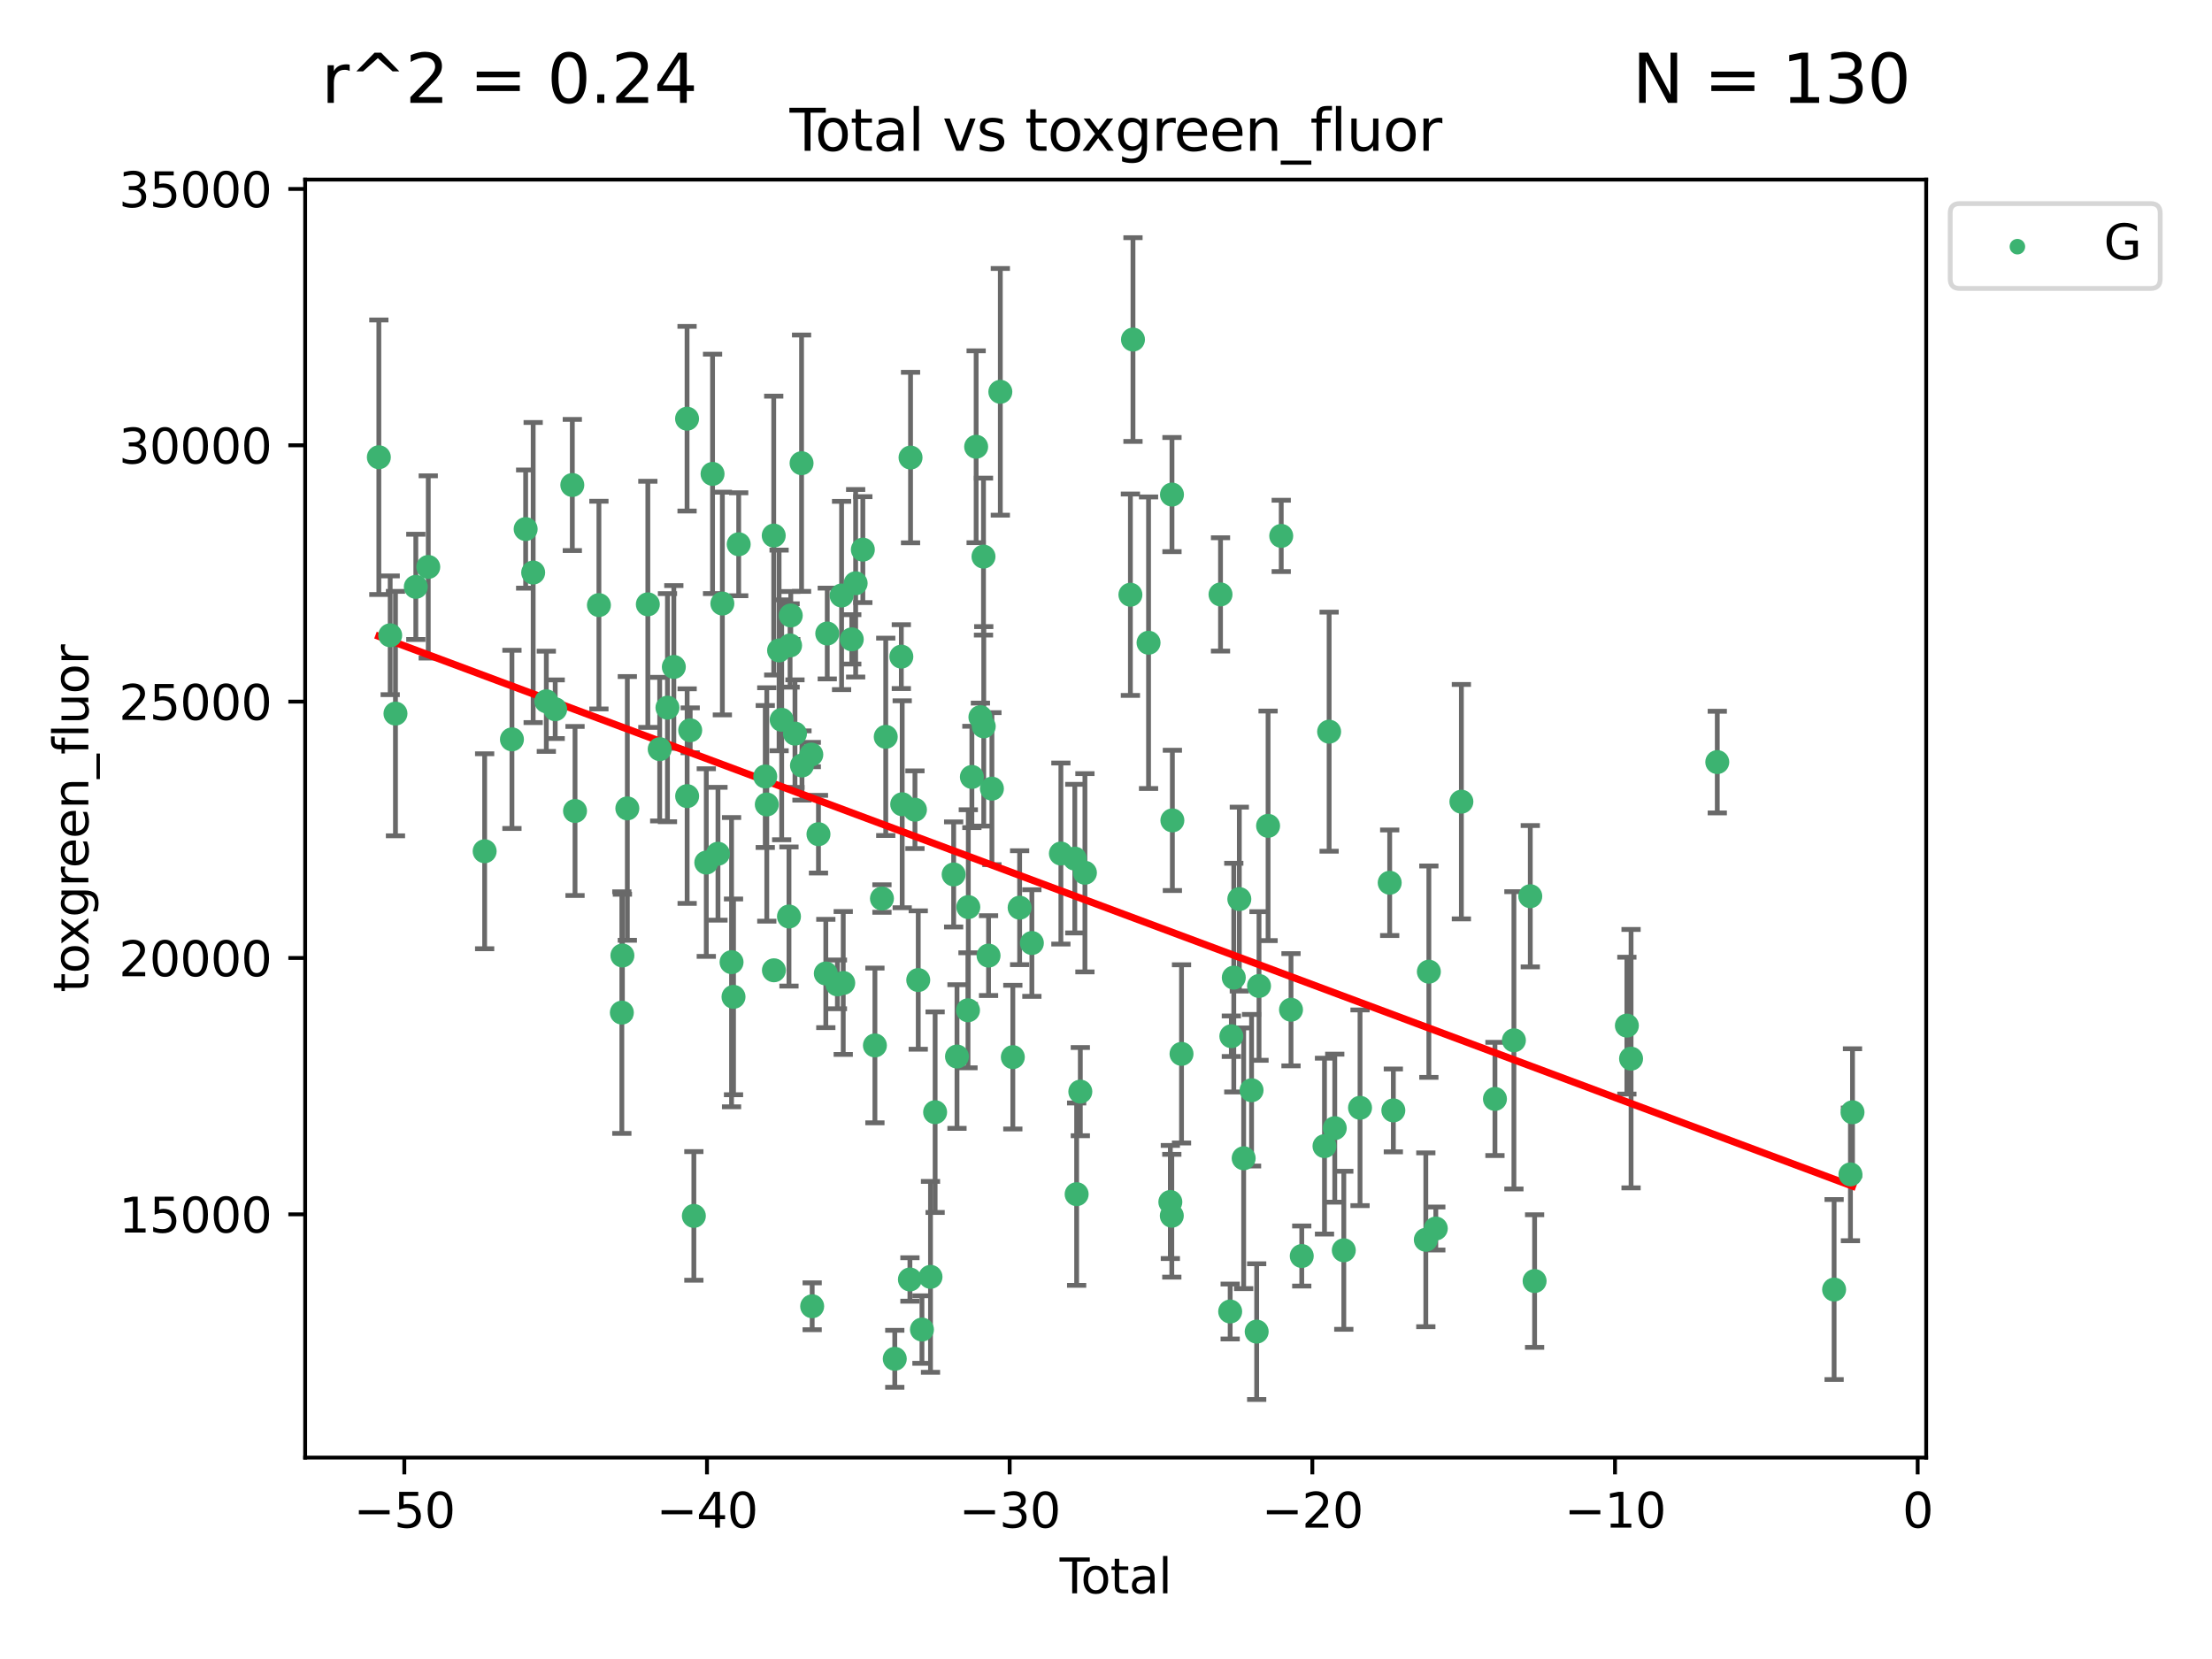 <?xml version="1.0" encoding="utf-8" standalone="no"?>
<!DOCTYPE svg PUBLIC "-//W3C//DTD SVG 1.1//EN"
  "http://www.w3.org/Graphics/SVG/1.1/DTD/svg11.dtd">
<svg xmlns:xlink="http://www.w3.org/1999/xlink" width="460.8pt" height="345.6pt" viewBox="0 0 460.8 345.6" xmlns="http://www.w3.org/2000/svg" version="1.1">
 <defs>
  <style type="text/css">*{stroke-linejoin: round; stroke-linecap: butt}</style>
 </defs>
 <g id="figure_1">
  <g id="patch_1">
   <path d="M 0 345.6 
L 460.8 345.6 
L 460.8 0 
L 0 0 
z
" style="fill: #ffffff"/>
  </g>
  <g id="axes_1">
   <g id="patch_2">
    <path d="M 63.571 303.64 
L 401.26 303.64 
L 401.26 37.411 
L 63.571 37.411 
z
" style="fill: #ffffff"/>
   </g>
   <g id="PathCollection_1">
    <defs>
     <path id="m8e52be71be" d="M 0 1.118 
C 0.297 1.118 0.581 1 0.791 0.791 
C 1 0.581 1.118 0.297 1.118 0 
C 1.118 -0.297 1 -0.581 0.791 -0.791 
C 0.581 -1 0.297 -1.118 0 -1.118 
C -0.297 -1.118 -0.581 -1 -0.791 -0.791 
C -1 -0.581 -1.118 -0.297 -1.118 0 
C -1.118 0.297 -1 0.581 -0.791 0.791 
C -0.581 1 -0.297 1.118 0 1.118 
z
" style="stroke: #3cb371"/>
    </defs>
    <g clip-path="url(#p093a7d69c7)">
     <use xlink:href="#m8e52be71be" x="78.921" y="95.25" style="fill: #3cb371; stroke: #3cb371"/>
     <use xlink:href="#m8e52be71be" x="81.283" y="132.345" style="fill: #3cb371; stroke: #3cb371"/>
     <use xlink:href="#m8e52be71be" x="82.384" y="148.653" style="fill: #3cb371; stroke: #3cb371"/>
     <use xlink:href="#m8e52be71be" x="86.621" y="122.253" style="fill: #3cb371; stroke: #3cb371"/>
     <use xlink:href="#m8e52be71be" x="89.215" y="118.105" style="fill: #3cb371; stroke: #3cb371"/>
     <use xlink:href="#m8e52be71be" x="100.961" y="177.329" style="fill: #3cb371; stroke: #3cb371"/>
     <use xlink:href="#m8e52be71be" x="106.648" y="154.024" style="fill: #3cb371; stroke: #3cb371"/>
     <use xlink:href="#m8e52be71be" x="109.504" y="110.213" style="fill: #3cb371; stroke: #3cb371"/>
     <use xlink:href="#m8e52be71be" x="111.07" y="119.27" style="fill: #3cb371; stroke: #3cb371"/>
     <use xlink:href="#m8e52be71be" x="113.81" y="146.091" style="fill: #3cb371; stroke: #3cb371"/>
     <use xlink:href="#m8e52be71be" x="115.659" y="147.746" style="fill: #3cb371; stroke: #3cb371"/>
     <use xlink:href="#m8e52be71be" x="119.224" y="101.036" style="fill: #3cb371; stroke: #3cb371"/>
     <use xlink:href="#m8e52be71be" x="119.789" y="168.94" style="fill: #3cb371; stroke: #3cb371"/>
     <use xlink:href="#m8e52be71be" x="124.766" y="126.05" style="fill: #3cb371; stroke: #3cb371"/>
     <use xlink:href="#m8e52be71be" x="129.542" y="210.943" style="fill: #3cb371; stroke: #3cb371"/>
     <use xlink:href="#m8e52be71be" x="129.658" y="199.048" style="fill: #3cb371; stroke: #3cb371"/>
     <use xlink:href="#m8e52be71be" x="130.686" y="168.404" style="fill: #3cb371; stroke: #3cb371"/>
     <use xlink:href="#m8e52be71be" x="134.957" y="125.895" style="fill: #3cb371; stroke: #3cb371"/>
     <use xlink:href="#m8e52be71be" x="137.428" y="156.06" style="fill: #3cb371; stroke: #3cb371"/>
     <use xlink:href="#m8e52be71be" x="139.045" y="147.42" style="fill: #3cb371; stroke: #3cb371"/>
     <use xlink:href="#m8e52be71be" x="140.371" y="138.936" style="fill: #3cb371; stroke: #3cb371"/>
     <use xlink:href="#m8e52be71be" x="143.127" y="87.221" style="fill: #3cb371; stroke: #3cb371"/>
     <use xlink:href="#m8e52be71be" x="143.144" y="165.847" style="fill: #3cb371; stroke: #3cb371"/>
     <use xlink:href="#m8e52be71be" x="143.782" y="152.133" style="fill: #3cb371; stroke: #3cb371"/>
     <use xlink:href="#m8e52be71be" x="144.543" y="253.297" style="fill: #3cb371; stroke: #3cb371"/>
     <use xlink:href="#m8e52be71be" x="147.134" y="179.688" style="fill: #3cb371; stroke: #3cb371"/>
     <use xlink:href="#m8e52be71be" x="148.438" y="98.72" style="fill: #3cb371; stroke: #3cb371"/>
     <use xlink:href="#m8e52be71be" x="149.568" y="177.849" style="fill: #3cb371; stroke: #3cb371"/>
     <use xlink:href="#m8e52be71be" x="150.481" y="125.729" style="fill: #3cb371; stroke: #3cb371"/>
     <use xlink:href="#m8e52be71be" x="152.397" y="200.435" style="fill: #3cb371; stroke: #3cb371"/>
     <use xlink:href="#m8e52be71be" x="152.804" y="207.663" style="fill: #3cb371; stroke: #3cb371"/>
     <use xlink:href="#m8e52be71be" x="153.884" y="113.379" style="fill: #3cb371; stroke: #3cb371"/>
     <use xlink:href="#m8e52be71be" x="159.418" y="161.756" style="fill: #3cb371; stroke: #3cb371"/>
     <use xlink:href="#m8e52be71be" x="159.737" y="167.585" style="fill: #3cb371; stroke: #3cb371"/>
     <use xlink:href="#m8e52be71be" x="161.182" y="111.569" style="fill: #3cb371; stroke: #3cb371"/>
     <use xlink:href="#m8e52be71be" x="161.223" y="202.13" style="fill: #3cb371; stroke: #3cb371"/>
     <use xlink:href="#m8e52be71be" x="162.298" y="135.495" style="fill: #3cb371; stroke: #3cb371"/>
     <use xlink:href="#m8e52be71be" x="162.839" y="149.947" style="fill: #3cb371; stroke: #3cb371"/>
     <use xlink:href="#m8e52be71be" x="164.358" y="190.926" style="fill: #3cb371; stroke: #3cb371"/>
     <use xlink:href="#m8e52be71be" x="164.589" y="134.458" style="fill: #3cb371; stroke: #3cb371"/>
     <use xlink:href="#m8e52be71be" x="164.732" y="128.215" style="fill: #3cb371; stroke: #3cb371"/>
     <use xlink:href="#m8e52be71be" x="165.607" y="152.826" style="fill: #3cb371; stroke: #3cb371"/>
     <use xlink:href="#m8e52be71be" x="166.98" y="96.493" style="fill: #3cb371; stroke: #3cb371"/>
     <use xlink:href="#m8e52be71be" x="167.065" y="159.466" style="fill: #3cb371; stroke: #3cb371"/>
     <use xlink:href="#m8e52be71be" x="169.01" y="157.19" style="fill: #3cb371; stroke: #3cb371"/>
     <use xlink:href="#m8e52be71be" x="169.191" y="272.122" style="fill: #3cb371; stroke: #3cb371"/>
     <use xlink:href="#m8e52be71be" x="170.502" y="173.777" style="fill: #3cb371; stroke: #3cb371"/>
     <use xlink:href="#m8e52be71be" x="172.032" y="202.796" style="fill: #3cb371; stroke: #3cb371"/>
     <use xlink:href="#m8e52be71be" x="172.333" y="131.973" style="fill: #3cb371; stroke: #3cb371"/>
     <use xlink:href="#m8e52be71be" x="174.448" y="205.066" style="fill: #3cb371; stroke: #3cb371"/>
     <use xlink:href="#m8e52be71be" x="175.317" y="124.052" style="fill: #3cb371; stroke: #3cb371"/>
     <use xlink:href="#m8e52be71be" x="175.662" y="204.769" style="fill: #3cb371; stroke: #3cb371"/>
     <use xlink:href="#m8e52be71be" x="177.439" y="133.189" style="fill: #3cb371; stroke: #3cb371"/>
     <use xlink:href="#m8e52be71be" x="178.247" y="121.505" style="fill: #3cb371; stroke: #3cb371"/>
     <use xlink:href="#m8e52be71be" x="179.746" y="114.498" style="fill: #3cb371; stroke: #3cb371"/>
     <use xlink:href="#m8e52be71be" x="182.261" y="217.785" style="fill: #3cb371; stroke: #3cb371"/>
     <use xlink:href="#m8e52be71be" x="183.727" y="187.18" style="fill: #3cb371; stroke: #3cb371"/>
     <use xlink:href="#m8e52be71be" x="184.517" y="153.495" style="fill: #3cb371; stroke: #3cb371"/>
     <use xlink:href="#m8e52be71be" x="186.398" y="283.063" style="fill: #3cb371; stroke: #3cb371"/>
     <use xlink:href="#m8e52be71be" x="187.763" y="136.79" style="fill: #3cb371; stroke: #3cb371"/>
     <use xlink:href="#m8e52be71be" x="187.945" y="167.544" style="fill: #3cb371; stroke: #3cb371"/>
     <use xlink:href="#m8e52be71be" x="189.554" y="266.536" style="fill: #3cb371; stroke: #3cb371"/>
     <use xlink:href="#m8e52be71be" x="189.683" y="95.316" style="fill: #3cb371; stroke: #3cb371"/>
     <use xlink:href="#m8e52be71be" x="190.602" y="168.679" style="fill: #3cb371; stroke: #3cb371"/>
     <use xlink:href="#m8e52be71be" x="191.288" y="204.161" style="fill: #3cb371; stroke: #3cb371"/>
     <use xlink:href="#m8e52be71be" x="192.06" y="276.971" style="fill: #3cb371; stroke: #3cb371"/>
     <use xlink:href="#m8e52be71be" x="193.841" y="265.991" style="fill: #3cb371; stroke: #3cb371"/>
     <use xlink:href="#m8e52be71be" x="194.803" y="231.689" style="fill: #3cb371; stroke: #3cb371"/>
     <use xlink:href="#m8e52be71be" x="198.663" y="182.162" style="fill: #3cb371; stroke: #3cb371"/>
     <use xlink:href="#m8e52be71be" x="199.359" y="220.093" style="fill: #3cb371; stroke: #3cb371"/>
     <use xlink:href="#m8e52be71be" x="201.651" y="210.462" style="fill: #3cb371; stroke: #3cb371"/>
     <use xlink:href="#m8e52be71be" x="201.716" y="188.965" style="fill: #3cb371; stroke: #3cb371"/>
     <use xlink:href="#m8e52be71be" x="202.46" y="161.852" style="fill: #3cb371; stroke: #3cb371"/>
     <use xlink:href="#m8e52be71be" x="203.349" y="93.066" style="fill: #3cb371; stroke: #3cb371"/>
     <use xlink:href="#m8e52be71be" x="204.238" y="149.394" style="fill: #3cb371; stroke: #3cb371"/>
     <use xlink:href="#m8e52be71be" x="204.881" y="115.951" style="fill: #3cb371; stroke: #3cb371"/>
     <use xlink:href="#m8e52be71be" x="204.933" y="151.312" style="fill: #3cb371; stroke: #3cb371"/>
     <use xlink:href="#m8e52be71be" x="205.934" y="199.069" style="fill: #3cb371; stroke: #3cb371"/>
     <use xlink:href="#m8e52be71be" x="206.634" y="164.29" style="fill: #3cb371; stroke: #3cb371"/>
     <use xlink:href="#m8e52be71be" x="208.387" y="81.622" style="fill: #3cb371; stroke: #3cb371"/>
     <use xlink:href="#m8e52be71be" x="210.991" y="220.221" style="fill: #3cb371; stroke: #3cb371"/>
     <use xlink:href="#m8e52be71be" x="212.409" y="189.084" style="fill: #3cb371; stroke: #3cb371"/>
     <use xlink:href="#m8e52be71be" x="214.958" y="196.45" style="fill: #3cb371; stroke: #3cb371"/>
     <use xlink:href="#m8e52be71be" x="221.003" y="177.807" style="fill: #3cb371; stroke: #3cb371"/>
     <use xlink:href="#m8e52be71be" x="223.899" y="178.868" style="fill: #3cb371; stroke: #3cb371"/>
     <use xlink:href="#m8e52be71be" x="224.284" y="248.77" style="fill: #3cb371; stroke: #3cb371"/>
     <use xlink:href="#m8e52be71be" x="225.051" y="227.405" style="fill: #3cb371; stroke: #3cb371"/>
     <use xlink:href="#m8e52be71be" x="226.01" y="181.812" style="fill: #3cb371; stroke: #3cb371"/>
     <use xlink:href="#m8e52be71be" x="235.484" y="123.89" style="fill: #3cb371; stroke: #3cb371"/>
     <use xlink:href="#m8e52be71be" x="236.02" y="70.735" style="fill: #3cb371; stroke: #3cb371"/>
     <use xlink:href="#m8e52be71be" x="239.264" y="133.892" style="fill: #3cb371; stroke: #3cb371"/>
     <use xlink:href="#m8e52be71be" x="243.803" y="250.395" style="fill: #3cb371; stroke: #3cb371"/>
     <use xlink:href="#m8e52be71be" x="244.109" y="253.261" style="fill: #3cb371; stroke: #3cb371"/>
     <use xlink:href="#m8e52be71be" x="244.144" y="103.03" style="fill: #3cb371; stroke: #3cb371"/>
     <use xlink:href="#m8e52be71be" x="244.228" y="170.902" style="fill: #3cb371; stroke: #3cb371"/>
     <use xlink:href="#m8e52be71be" x="246.133" y="219.542" style="fill: #3cb371; stroke: #3cb371"/>
     <use xlink:href="#m8e52be71be" x="254.256" y="123.829" style="fill: #3cb371; stroke: #3cb371"/>
     <use xlink:href="#m8e52be71be" x="256.267" y="273.211" style="fill: #3cb371; stroke: #3cb371"/>
     <use xlink:href="#m8e52be71be" x="256.513" y="215.864" style="fill: #3cb371; stroke: #3cb371"/>
     <use xlink:href="#m8e52be71be" x="257.022" y="203.655" style="fill: #3cb371; stroke: #3cb371"/>
     <use xlink:href="#m8e52be71be" x="258.173" y="187.296" style="fill: #3cb371; stroke: #3cb371"/>
     <use xlink:href="#m8e52be71be" x="259.079" y="241.288" style="fill: #3cb371; stroke: #3cb371"/>
     <use xlink:href="#m8e52be71be" x="260.724" y="227.116" style="fill: #3cb371; stroke: #3cb371"/>
     <use xlink:href="#m8e52be71be" x="261.79" y="277.4" style="fill: #3cb371; stroke: #3cb371"/>
     <use xlink:href="#m8e52be71be" x="262.277" y="205.397" style="fill: #3cb371; stroke: #3cb371"/>
     <use xlink:href="#m8e52be71be" x="264.164" y="172.036" style="fill: #3cb371; stroke: #3cb371"/>
     <use xlink:href="#m8e52be71be" x="266.903" y="111.637" style="fill: #3cb371; stroke: #3cb371"/>
     <use xlink:href="#m8e52be71be" x="268.94" y="210.344" style="fill: #3cb371; stroke: #3cb371"/>
     <use xlink:href="#m8e52be71be" x="271.18" y="261.651" style="fill: #3cb371; stroke: #3cb371"/>
     <use xlink:href="#m8e52be71be" x="275.917" y="238.761" style="fill: #3cb371; stroke: #3cb371"/>
     <use xlink:href="#m8e52be71be" x="276.881" y="152.421" style="fill: #3cb371; stroke: #3cb371"/>
     <use xlink:href="#m8e52be71be" x="278.054" y="235.017" style="fill: #3cb371; stroke: #3cb371"/>
     <use xlink:href="#m8e52be71be" x="279.938" y="260.458" style="fill: #3cb371; stroke: #3cb371"/>
     <use xlink:href="#m8e52be71be" x="283.32" y="230.774" style="fill: #3cb371; stroke: #3cb371"/>
     <use xlink:href="#m8e52be71be" x="289.5" y="183.893" style="fill: #3cb371; stroke: #3cb371"/>
     <use xlink:href="#m8e52be71be" x="290.259" y="231.317" style="fill: #3cb371; stroke: #3cb371"/>
     <use xlink:href="#m8e52be71be" x="297.026" y="258.266" style="fill: #3cb371; stroke: #3cb371"/>
     <use xlink:href="#m8e52be71be" x="297.658" y="202.418" style="fill: #3cb371; stroke: #3cb371"/>
     <use xlink:href="#m8e52be71be" x="299.104" y="255.921" style="fill: #3cb371; stroke: #3cb371"/>
     <use xlink:href="#m8e52be71be" x="304.434" y="167.004" style="fill: #3cb371; stroke: #3cb371"/>
     <use xlink:href="#m8e52be71be" x="311.426" y="228.927" style="fill: #3cb371; stroke: #3cb371"/>
     <use xlink:href="#m8e52be71be" x="315.376" y="216.718" style="fill: #3cb371; stroke: #3cb371"/>
     <use xlink:href="#m8e52be71be" x="318.787" y="186.698" style="fill: #3cb371; stroke: #3cb371"/>
     <use xlink:href="#m8e52be71be" x="319.686" y="266.863" style="fill: #3cb371; stroke: #3cb371"/>
     <use xlink:href="#m8e52be71be" x="338.908" y="213.655" style="fill: #3cb371; stroke: #3cb371"/>
     <use xlink:href="#m8e52be71be" x="339.781" y="220.539" style="fill: #3cb371; stroke: #3cb371"/>
     <use xlink:href="#m8e52be71be" x="357.741" y="158.758" style="fill: #3cb371; stroke: #3cb371"/>
     <use xlink:href="#m8e52be71be" x="382.079" y="268.635" style="fill: #3cb371; stroke: #3cb371"/>
     <use xlink:href="#m8e52be71be" x="385.482" y="244.647" style="fill: #3cb371; stroke: #3cb371"/>
     <use xlink:href="#m8e52be71be" x="385.911" y="231.707" style="fill: #3cb371; stroke: #3cb371"/>
    </g>
   </g>
   <g id="matplotlib.axis_1">
    <g id="xtick_1">
     <g id="line2d_1">
      <defs>
       <path id="m5f78504873" d="M 0 0 
L 0 3.5 
" style="stroke: #000000; stroke-width: 0.8"/>
      </defs>
      <g>
       <use xlink:href="#m5f78504873" x="84.227" y="303.64" style="stroke: #000000; stroke-width: 0.8"/>
      </g>
     </g>
     <g id="text_1">
      <!-- −50 -->
      <g transform="translate(73.675 318.238)scale(0.1 -0.1)">
       <defs>
        <path id="DejaVuSans-2212" d="M 678 2272 
L 4684 2272 
L 4684 1741 
L 678 1741 
L 678 2272 
z
" transform="scale(0.016)"/>
        <path id="DejaVuSans-35" d="M 691 4666 
L 3169 4666 
L 3169 4134 
L 1269 4134 
L 1269 2991 
Q 1406 3038 1543 3061 
Q 1681 3084 1819 3084 
Q 2600 3084 3056 2656 
Q 3513 2228 3513 1497 
Q 3513 744 3044 326 
Q 2575 -91 1722 -91 
Q 1428 -91 1123 -41 
Q 819 9 494 109 
L 494 744 
Q 775 591 1075 516 
Q 1375 441 1709 441 
Q 2250 441 2565 725 
Q 2881 1009 2881 1497 
Q 2881 1984 2565 2268 
Q 2250 2553 1709 2553 
Q 1456 2553 1204 2497 
Q 953 2441 691 2322 
L 691 4666 
z
" transform="scale(0.016)"/>
        <path id="DejaVuSans-30" d="M 2034 4250 
Q 1547 4250 1301 3770 
Q 1056 3291 1056 2328 
Q 1056 1369 1301 889 
Q 1547 409 2034 409 
Q 2525 409 2770 889 
Q 3016 1369 3016 2328 
Q 3016 3291 2770 3770 
Q 2525 4250 2034 4250 
z
M 2034 4750 
Q 2819 4750 3233 4129 
Q 3647 3509 3647 2328 
Q 3647 1150 3233 529 
Q 2819 -91 2034 -91 
Q 1250 -91 836 529 
Q 422 1150 422 2328 
Q 422 3509 836 4129 
Q 1250 4750 2034 4750 
z
" transform="scale(0.016)"/>
       </defs>
       <use xlink:href="#DejaVuSans-2212"/>
       <use xlink:href="#DejaVuSans-35" x="83.789"/>
       <use xlink:href="#DejaVuSans-30" x="147.412"/>
      </g>
     </g>
    </g>
    <g id="xtick_2">
     <g id="line2d_2">
      <g>
       <use xlink:href="#m5f78504873" x="147.279" y="303.64" style="stroke: #000000; stroke-width: 0.8"/>
      </g>
     </g>
     <g id="text_2">
      <!-- −40 -->
      <g transform="translate(136.727 318.238)scale(0.1 -0.1)">
       <defs>
        <path id="DejaVuSans-34" d="M 2419 4116 
L 825 1625 
L 2419 1625 
L 2419 4116 
z
M 2253 4666 
L 3047 4666 
L 3047 1625 
L 3713 1625 
L 3713 1100 
L 3047 1100 
L 3047 0 
L 2419 0 
L 2419 1100 
L 313 1100 
L 313 1709 
L 2253 4666 
z
" transform="scale(0.016)"/>
       </defs>
       <use xlink:href="#DejaVuSans-2212"/>
       <use xlink:href="#DejaVuSans-34" x="83.789"/>
       <use xlink:href="#DejaVuSans-30" x="147.412"/>
      </g>
     </g>
    </g>
    <g id="xtick_3">
     <g id="line2d_3">
      <g>
       <use xlink:href="#m5f78504873" x="210.332" y="303.64" style="stroke: #000000; stroke-width: 0.8"/>
      </g>
     </g>
     <g id="text_3">
      <!-- −30 -->
      <g transform="translate(199.779 318.238)scale(0.1 -0.1)">
       <defs>
        <path id="DejaVuSans-33" d="M 2597 2516 
Q 3050 2419 3304 2112 
Q 3559 1806 3559 1356 
Q 3559 666 3084 287 
Q 2609 -91 1734 -91 
Q 1441 -91 1130 -33 
Q 819 25 488 141 
L 488 750 
Q 750 597 1062 519 
Q 1375 441 1716 441 
Q 2309 441 2620 675 
Q 2931 909 2931 1356 
Q 2931 1769 2642 2001 
Q 2353 2234 1838 2234 
L 1294 2234 
L 1294 2753 
L 1863 2753 
Q 2328 2753 2575 2939 
Q 2822 3125 2822 3475 
Q 2822 3834 2567 4026 
Q 2313 4219 1838 4219 
Q 1578 4219 1281 4162 
Q 984 4106 628 3988 
L 628 4550 
Q 988 4650 1302 4700 
Q 1616 4750 1894 4750 
Q 2613 4750 3031 4423 
Q 3450 4097 3450 3541 
Q 3450 3153 3228 2886 
Q 3006 2619 2597 2516 
z
" transform="scale(0.016)"/>
       </defs>
       <use xlink:href="#DejaVuSans-2212"/>
       <use xlink:href="#DejaVuSans-33" x="83.789"/>
       <use xlink:href="#DejaVuSans-30" x="147.412"/>
      </g>
     </g>
    </g>
    <g id="xtick_4">
     <g id="line2d_4">
      <g>
       <use xlink:href="#m5f78504873" x="273.384" y="303.64" style="stroke: #000000; stroke-width: 0.8"/>
      </g>
     </g>
     <g id="text_4">
      <!-- −20 -->
      <g transform="translate(262.832 318.238)scale(0.1 -0.1)">
       <defs>
        <path id="DejaVuSans-32" d="M 1228 531 
L 3431 531 
L 3431 0 
L 469 0 
L 469 531 
Q 828 903 1448 1529 
Q 2069 2156 2228 2338 
Q 2531 2678 2651 2914 
Q 2772 3150 2772 3378 
Q 2772 3750 2511 3984 
Q 2250 4219 1831 4219 
Q 1534 4219 1204 4116 
Q 875 4013 500 3803 
L 500 4441 
Q 881 4594 1212 4672 
Q 1544 4750 1819 4750 
Q 2544 4750 2975 4387 
Q 3406 4025 3406 3419 
Q 3406 3131 3298 2873 
Q 3191 2616 2906 2266 
Q 2828 2175 2409 1742 
Q 1991 1309 1228 531 
z
" transform="scale(0.016)"/>
       </defs>
       <use xlink:href="#DejaVuSans-2212"/>
       <use xlink:href="#DejaVuSans-32" x="83.789"/>
       <use xlink:href="#DejaVuSans-30" x="147.412"/>
      </g>
     </g>
    </g>
    <g id="xtick_5">
     <g id="line2d_5">
      <g>
       <use xlink:href="#m5f78504873" x="336.436" y="303.64" style="stroke: #000000; stroke-width: 0.8"/>
      </g>
     </g>
     <g id="text_5">
      <!-- −10 -->
      <g transform="translate(325.884 318.238)scale(0.1 -0.1)">
       <defs>
        <path id="DejaVuSans-31" d="M 794 531 
L 1825 531 
L 1825 4091 
L 703 3866 
L 703 4441 
L 1819 4666 
L 2450 4666 
L 2450 531 
L 3481 531 
L 3481 0 
L 794 0 
L 794 531 
z
" transform="scale(0.016)"/>
       </defs>
       <use xlink:href="#DejaVuSans-2212"/>
       <use xlink:href="#DejaVuSans-31" x="83.789"/>
       <use xlink:href="#DejaVuSans-30" x="147.412"/>
      </g>
     </g>
    </g>
    <g id="xtick_6">
     <g id="line2d_6">
      <g>
       <use xlink:href="#m5f78504873" x="399.488" y="303.64" style="stroke: #000000; stroke-width: 0.8"/>
      </g>
     </g>
     <g id="text_6">
      <!-- 0 -->
      <g transform="translate(396.307 318.238)scale(0.1 -0.1)">
       <use xlink:href="#DejaVuSans-30"/>
      </g>
     </g>
    </g>
    <g id="text_7">
     <!-- Total -->
     <g transform="translate(220.739 331.917)scale(0.1 -0.1)">
      <defs>
       <path id="DejaVuSans-54" d="M -19 4666 
L 3928 4666 
L 3928 4134 
L 2272 4134 
L 2272 0 
L 1638 0 
L 1638 4134 
L -19 4134 
L -19 4666 
z
" transform="scale(0.016)"/>
       <path id="DejaVuSans-6f" d="M 1959 3097 
Q 1497 3097 1228 2736 
Q 959 2375 959 1747 
Q 959 1119 1226 758 
Q 1494 397 1959 397 
Q 2419 397 2687 759 
Q 2956 1122 2956 1747 
Q 2956 2369 2687 2733 
Q 2419 3097 1959 3097 
z
M 1959 3584 
Q 2709 3584 3137 3096 
Q 3566 2609 3566 1747 
Q 3566 888 3137 398 
Q 2709 -91 1959 -91 
Q 1206 -91 779 398 
Q 353 888 353 1747 
Q 353 2609 779 3096 
Q 1206 3584 1959 3584 
z
" transform="scale(0.016)"/>
       <path id="DejaVuSans-74" d="M 1172 4494 
L 1172 3500 
L 2356 3500 
L 2356 3053 
L 1172 3053 
L 1172 1153 
Q 1172 725 1289 603 
Q 1406 481 1766 481 
L 2356 481 
L 2356 0 
L 1766 0 
Q 1100 0 847 248 
Q 594 497 594 1153 
L 594 3053 
L 172 3053 
L 172 3500 
L 594 3500 
L 594 4494 
L 1172 4494 
z
" transform="scale(0.016)"/>
       <path id="DejaVuSans-61" d="M 2194 1759 
Q 1497 1759 1228 1600 
Q 959 1441 959 1056 
Q 959 750 1161 570 
Q 1363 391 1709 391 
Q 2188 391 2477 730 
Q 2766 1069 2766 1631 
L 2766 1759 
L 2194 1759 
z
M 3341 1997 
L 3341 0 
L 2766 0 
L 2766 531 
Q 2569 213 2275 61 
Q 1981 -91 1556 -91 
Q 1019 -91 701 211 
Q 384 513 384 1019 
Q 384 1609 779 1909 
Q 1175 2209 1959 2209 
L 2766 2209 
L 2766 2266 
Q 2766 2663 2505 2880 
Q 2244 3097 1772 3097 
Q 1472 3097 1187 3025 
Q 903 2953 641 2809 
L 641 3341 
Q 956 3463 1253 3523 
Q 1550 3584 1831 3584 
Q 2591 3584 2966 3190 
Q 3341 2797 3341 1997 
z
" transform="scale(0.016)"/>
       <path id="DejaVuSans-6c" d="M 603 4863 
L 1178 4863 
L 1178 0 
L 603 0 
L 603 4863 
z
" transform="scale(0.016)"/>
      </defs>
      <use xlink:href="#DejaVuSans-54"/>
      <use xlink:href="#DejaVuSans-6f" x="44.084"/>
      <use xlink:href="#DejaVuSans-74" x="105.266"/>
      <use xlink:href="#DejaVuSans-61" x="144.475"/>
      <use xlink:href="#DejaVuSans-6c" x="205.754"/>
     </g>
    </g>
   </g>
   <g id="matplotlib.axis_2">
    <g id="ytick_1">
     <g id="line2d_7">
      <defs>
       <path id="m21f8e91f78" d="M 0 0 
L -3.5 0 
" style="stroke: #000000; stroke-width: 0.8"/>
      </defs>
      <g>
       <use xlink:href="#m21f8e91f78" x="63.571" y="252.962" style="stroke: #000000; stroke-width: 0.8"/>
      </g>
     </g>
     <g id="text_8">
      <!-- 15000 -->
      <g transform="translate(24.759 256.761)scale(0.1 -0.1)">
       <use xlink:href="#DejaVuSans-31"/>
       <use xlink:href="#DejaVuSans-35" x="63.623"/>
       <use xlink:href="#DejaVuSans-30" x="127.246"/>
       <use xlink:href="#DejaVuSans-30" x="190.869"/>
       <use xlink:href="#DejaVuSans-30" x="254.492"/>
      </g>
     </g>
    </g>
    <g id="ytick_2">
     <g id="line2d_8">
      <g>
       <use xlink:href="#m21f8e91f78" x="63.571" y="199.561" style="stroke: #000000; stroke-width: 0.8"/>
      </g>
     </g>
     <g id="text_9">
      <!-- 20000 -->
      <g transform="translate(24.759 203.361)scale(0.1 -0.1)">
       <use xlink:href="#DejaVuSans-32"/>
       <use xlink:href="#DejaVuSans-30" x="63.623"/>
       <use xlink:href="#DejaVuSans-30" x="127.246"/>
       <use xlink:href="#DejaVuSans-30" x="190.869"/>
       <use xlink:href="#DejaVuSans-30" x="254.492"/>
      </g>
     </g>
    </g>
    <g id="ytick_3">
     <g id="line2d_9">
      <g>
       <use xlink:href="#m21f8e91f78" x="63.571" y="146.161" style="stroke: #000000; stroke-width: 0.8"/>
      </g>
     </g>
     <g id="text_10">
      <!-- 25000 -->
      <g transform="translate(24.759 149.96)scale(0.1 -0.1)">
       <use xlink:href="#DejaVuSans-32"/>
       <use xlink:href="#DejaVuSans-35" x="63.623"/>
       <use xlink:href="#DejaVuSans-30" x="127.246"/>
       <use xlink:href="#DejaVuSans-30" x="190.869"/>
       <use xlink:href="#DejaVuSans-30" x="254.492"/>
      </g>
     </g>
    </g>
    <g id="ytick_4">
     <g id="line2d_10">
      <g>
       <use xlink:href="#m21f8e91f78" x="63.571" y="92.761" style="stroke: #000000; stroke-width: 0.8"/>
      </g>
     </g>
     <g id="text_11">
      <!-- 30000 -->
      <g transform="translate(24.759 96.56)scale(0.1 -0.1)">
       <use xlink:href="#DejaVuSans-33"/>
       <use xlink:href="#DejaVuSans-30" x="63.623"/>
       <use xlink:href="#DejaVuSans-30" x="127.246"/>
       <use xlink:href="#DejaVuSans-30" x="190.869"/>
       <use xlink:href="#DejaVuSans-30" x="254.492"/>
      </g>
     </g>
    </g>
    <g id="ytick_5">
     <g id="line2d_11">
      <g>
       <use xlink:href="#m21f8e91f78" x="63.571" y="39.361" style="stroke: #000000; stroke-width: 0.8"/>
      </g>
     </g>
     <g id="text_12">
      <!-- 35000 -->
      <g transform="translate(24.759 43.16)scale(0.1 -0.1)">
       <use xlink:href="#DejaVuSans-33"/>
       <use xlink:href="#DejaVuSans-35" x="63.623"/>
       <use xlink:href="#DejaVuSans-30" x="127.246"/>
       <use xlink:href="#DejaVuSans-30" x="190.869"/>
       <use xlink:href="#DejaVuSans-30" x="254.492"/>
      </g>
     </g>
    </g>
    <g id="text_13">
     <!-- toxgreen_fluor -->
     <g transform="translate(18.401 206.72)rotate(-90)scale(0.1 -0.1)">
      <defs>
       <path id="DejaVuSans-78" d="M 3513 3500 
L 2247 1797 
L 3578 0 
L 2900 0 
L 1881 1375 
L 863 0 
L 184 0 
L 1544 1831 
L 300 3500 
L 978 3500 
L 1906 2253 
L 2834 3500 
L 3513 3500 
z
" transform="scale(0.016)"/>
       <path id="DejaVuSans-67" d="M 2906 1791 
Q 2906 2416 2648 2759 
Q 2391 3103 1925 3103 
Q 1463 3103 1205 2759 
Q 947 2416 947 1791 
Q 947 1169 1205 825 
Q 1463 481 1925 481 
Q 2391 481 2648 825 
Q 2906 1169 2906 1791 
z
M 3481 434 
Q 3481 -459 3084 -895 
Q 2688 -1331 1869 -1331 
Q 1566 -1331 1297 -1286 
Q 1028 -1241 775 -1147 
L 775 -588 
Q 1028 -725 1275 -790 
Q 1522 -856 1778 -856 
Q 2344 -856 2625 -561 
Q 2906 -266 2906 331 
L 2906 616 
Q 2728 306 2450 153 
Q 2172 0 1784 0 
Q 1141 0 747 490 
Q 353 981 353 1791 
Q 353 2603 747 3093 
Q 1141 3584 1784 3584 
Q 2172 3584 2450 3431 
Q 2728 3278 2906 2969 
L 2906 3500 
L 3481 3500 
L 3481 434 
z
" transform="scale(0.016)"/>
       <path id="DejaVuSans-72" d="M 2631 2963 
Q 2534 3019 2420 3045 
Q 2306 3072 2169 3072 
Q 1681 3072 1420 2755 
Q 1159 2438 1159 1844 
L 1159 0 
L 581 0 
L 581 3500 
L 1159 3500 
L 1159 2956 
Q 1341 3275 1631 3429 
Q 1922 3584 2338 3584 
Q 2397 3584 2469 3576 
Q 2541 3569 2628 3553 
L 2631 2963 
z
" transform="scale(0.016)"/>
       <path id="DejaVuSans-65" d="M 3597 1894 
L 3597 1613 
L 953 1613 
Q 991 1019 1311 708 
Q 1631 397 2203 397 
Q 2534 397 2845 478 
Q 3156 559 3463 722 
L 3463 178 
Q 3153 47 2828 -22 
Q 2503 -91 2169 -91 
Q 1331 -91 842 396 
Q 353 884 353 1716 
Q 353 2575 817 3079 
Q 1281 3584 2069 3584 
Q 2775 3584 3186 3129 
Q 3597 2675 3597 1894 
z
M 3022 2063 
Q 3016 2534 2758 2815 
Q 2500 3097 2075 3097 
Q 1594 3097 1305 2825 
Q 1016 2553 972 2059 
L 3022 2063 
z
" transform="scale(0.016)"/>
       <path id="DejaVuSans-6e" d="M 3513 2113 
L 3513 0 
L 2938 0 
L 2938 2094 
Q 2938 2591 2744 2837 
Q 2550 3084 2163 3084 
Q 1697 3084 1428 2787 
Q 1159 2491 1159 1978 
L 1159 0 
L 581 0 
L 581 3500 
L 1159 3500 
L 1159 2956 
Q 1366 3272 1645 3428 
Q 1925 3584 2291 3584 
Q 2894 3584 3203 3211 
Q 3513 2838 3513 2113 
z
" transform="scale(0.016)"/>
       <path id="DejaVuSans-5f" d="M 3263 -1063 
L 3263 -1509 
L -63 -1509 
L -63 -1063 
L 3263 -1063 
z
" transform="scale(0.016)"/>
       <path id="DejaVuSans-66" d="M 2375 4863 
L 2375 4384 
L 1825 4384 
Q 1516 4384 1395 4259 
Q 1275 4134 1275 3809 
L 1275 3500 
L 2222 3500 
L 2222 3053 
L 1275 3053 
L 1275 0 
L 697 0 
L 697 3053 
L 147 3053 
L 147 3500 
L 697 3500 
L 697 3744 
Q 697 4328 969 4595 
Q 1241 4863 1831 4863 
L 2375 4863 
z
" transform="scale(0.016)"/>
       <path id="DejaVuSans-75" d="M 544 1381 
L 544 3500 
L 1119 3500 
L 1119 1403 
Q 1119 906 1312 657 
Q 1506 409 1894 409 
Q 2359 409 2629 706 
Q 2900 1003 2900 1516 
L 2900 3500 
L 3475 3500 
L 3475 0 
L 2900 0 
L 2900 538 
Q 2691 219 2414 64 
Q 2138 -91 1772 -91 
Q 1169 -91 856 284 
Q 544 659 544 1381 
z
M 1991 3584 
L 1991 3584 
z
" transform="scale(0.016)"/>
      </defs>
      <use xlink:href="#DejaVuSans-74"/>
      <use xlink:href="#DejaVuSans-6f" x="39.209"/>
      <use xlink:href="#DejaVuSans-78" x="97.266"/>
      <use xlink:href="#DejaVuSans-67" x="156.445"/>
      <use xlink:href="#DejaVuSans-72" x="219.922"/>
      <use xlink:href="#DejaVuSans-65" x="258.785"/>
      <use xlink:href="#DejaVuSans-65" x="320.309"/>
      <use xlink:href="#DejaVuSans-6e" x="381.832"/>
      <use xlink:href="#DejaVuSans-5f" x="445.211"/>
      <use xlink:href="#DejaVuSans-66" x="495.211"/>
      <use xlink:href="#DejaVuSans-6c" x="530.416"/>
      <use xlink:href="#DejaVuSans-75" x="558.199"/>
      <use xlink:href="#DejaVuSans-6f" x="621.578"/>
      <use xlink:href="#DejaVuSans-72" x="682.76"/>
     </g>
    </g>
   </g>
   <g id="LineCollection_1">
    <path d="M 78.921 123.841 
L 78.921 66.66 
" clip-path="url(#p093a7d69c7)" style="fill: none; stroke: #696969"/>
    <path d="M 81.283 144.713 
L 81.283 119.977 
" clip-path="url(#p093a7d69c7)" style="fill: none; stroke: #696969"/>
    <path d="M 82.384 174.115 
L 82.384 123.191 
" clip-path="url(#p093a7d69c7)" style="fill: none; stroke: #696969"/>
    <path d="M 86.621 133.212 
L 86.621 111.294 
" clip-path="url(#p093a7d69c7)" style="fill: none; stroke: #696969"/>
    <path d="M 89.215 137.091 
L 89.215 99.119 
" clip-path="url(#p093a7d69c7)" style="fill: none; stroke: #696969"/>
    <path d="M 100.961 197.639 
L 100.961 157.019 
" clip-path="url(#p093a7d69c7)" style="fill: none; stroke: #696969"/>
    <path d="M 106.648 172.585 
L 106.648 135.463 
" clip-path="url(#p093a7d69c7)" style="fill: none; stroke: #696969"/>
    <path d="M 109.504 122.523 
L 109.504 97.902 
" clip-path="url(#p093a7d69c7)" style="fill: none; stroke: #696969"/>
    <path d="M 111.07 150.53 
L 111.07 88.01 
" clip-path="url(#p093a7d69c7)" style="fill: none; stroke: #696969"/>
    <path d="M 113.81 156.529 
L 113.81 135.654 
" clip-path="url(#p093a7d69c7)" style="fill: none; stroke: #696969"/>
    <path d="M 115.659 153.853 
L 115.659 141.639 
" clip-path="url(#p093a7d69c7)" style="fill: none; stroke: #696969"/>
    <path d="M 119.224 114.693 
L 119.224 87.378 
" clip-path="url(#p093a7d69c7)" style="fill: none; stroke: #696969"/>
    <path d="M 119.789 186.549 
L 119.789 151.33 
" clip-path="url(#p093a7d69c7)" style="fill: none; stroke: #696969"/>
    <path d="M 124.766 147.68 
L 124.766 104.421 
" clip-path="url(#p093a7d69c7)" style="fill: none; stroke: #696969"/>
    <path d="M 129.542 236.109 
L 129.542 185.777 
" clip-path="url(#p093a7d69c7)" style="fill: none; stroke: #696969"/>
    <path d="M 129.658 211.808 
L 129.658 186.287 
" clip-path="url(#p093a7d69c7)" style="fill: none; stroke: #696969"/>
    <path d="M 130.686 195.874 
L 130.686 140.934 
" clip-path="url(#p093a7d69c7)" style="fill: none; stroke: #696969"/>
    <path d="M 134.957 151.533 
L 134.957 100.258 
" clip-path="url(#p093a7d69c7)" style="fill: none; stroke: #696969"/>
    <path d="M 137.428 171.017 
L 137.428 141.103 
" clip-path="url(#p093a7d69c7)" style="fill: none; stroke: #696969"/>
    <path d="M 139.045 171.175 
L 139.045 123.664 
" clip-path="url(#p093a7d69c7)" style="fill: none; stroke: #696969"/>
    <path d="M 140.371 155.885 
L 140.371 121.987 
" clip-path="url(#p093a7d69c7)" style="fill: none; stroke: #696969"/>
    <path d="M 143.127 106.456 
L 143.127 67.987 
" clip-path="url(#p093a7d69c7)" style="fill: none; stroke: #696969"/>
    <path d="M 143.144 188.199 
L 143.144 143.496 
" clip-path="url(#p093a7d69c7)" style="fill: none; stroke: #696969"/>
    <path d="M 143.782 156.807 
L 143.782 147.46 
" clip-path="url(#p093a7d69c7)" style="fill: none; stroke: #696969"/>
    <path d="M 144.543 266.696 
L 144.543 239.897 
" clip-path="url(#p093a7d69c7)" style="fill: none; stroke: #696969"/>
    <path d="M 147.134 199.235 
L 147.134 160.142 
" clip-path="url(#p093a7d69c7)" style="fill: none; stroke: #696969"/>
    <path d="M 148.438 123.654 
L 148.438 73.787 
" clip-path="url(#p093a7d69c7)" style="fill: none; stroke: #696969"/>
    <path d="M 149.568 191.686 
L 149.568 164.011 
" clip-path="url(#p093a7d69c7)" style="fill: none; stroke: #696969"/>
    <path d="M 150.481 148.925 
L 150.481 102.532 
" clip-path="url(#p093a7d69c7)" style="fill: none; stroke: #696969"/>
    <path d="M 152.397 230.567 
L 152.397 170.303 
" clip-path="url(#p093a7d69c7)" style="fill: none; stroke: #696969"/>
    <path d="M 152.804 228.055 
L 152.804 187.271 
" clip-path="url(#p093a7d69c7)" style="fill: none; stroke: #696969"/>
    <path d="M 153.884 124.103 
L 153.884 102.654 
" clip-path="url(#p093a7d69c7)" style="fill: none; stroke: #696969"/>
    <path d="M 159.418 176.541 
L 159.418 146.97 
" clip-path="url(#p093a7d69c7)" style="fill: none; stroke: #696969"/>
    <path d="M 159.737 191.896 
L 159.737 143.275 
" clip-path="url(#p093a7d69c7)" style="fill: none; stroke: #696969"/>
    <path d="M 161.182 140.612 
L 161.182 82.525 
" clip-path="url(#p093a7d69c7)" style="fill: none; stroke: #696969"/>
    <path d="M 161.223 202.929 
L 161.223 201.331 
" clip-path="url(#p093a7d69c7)" style="fill: none; stroke: #696969"/>
    <path d="M 162.298 156.391 
L 162.298 114.599 
" clip-path="url(#p093a7d69c7)" style="fill: none; stroke: #696969"/>
    <path d="M 162.839 174.933 
L 162.839 124.962 
" clip-path="url(#p093a7d69c7)" style="fill: none; stroke: #696969"/>
    <path d="M 164.358 205.418 
L 164.358 176.434 
" clip-path="url(#p093a7d69c7)" style="fill: none; stroke: #696969"/>
    <path d="M 164.589 143.144 
L 164.589 125.772 
" clip-path="url(#p093a7d69c7)" style="fill: none; stroke: #696969"/>
    <path d="M 164.732 133.212 
L 164.732 123.218 
" clip-path="url(#p093a7d69c7)" style="fill: none; stroke: #696969"/>
    <path d="M 165.607 164.03 
L 165.607 141.622 
" clip-path="url(#p093a7d69c7)" style="fill: none; stroke: #696969"/>
    <path d="M 166.98 123.196 
L 166.98 69.789 
" clip-path="url(#p093a7d69c7)" style="fill: none; stroke: #696969"/>
    <path d="M 167.065 166.679 
L 167.065 152.254 
" clip-path="url(#p093a7d69c7)" style="fill: none; stroke: #696969"/>
    <path d="M 169.01 159.729 
L 169.01 154.652 
" clip-path="url(#p093a7d69c7)" style="fill: none; stroke: #696969"/>
    <path d="M 169.191 277.006 
L 169.191 267.238 
" clip-path="url(#p093a7d69c7)" style="fill: none; stroke: #696969"/>
    <path d="M 170.502 181.87 
L 170.502 165.684 
" clip-path="url(#p093a7d69c7)" style="fill: none; stroke: #696969"/>
    <path d="M 172.032 214.079 
L 172.032 191.513 
" clip-path="url(#p093a7d69c7)" style="fill: none; stroke: #696969"/>
    <path d="M 172.333 141.427 
L 172.333 122.519 
" clip-path="url(#p093a7d69c7)" style="fill: none; stroke: #696969"/>
    <path d="M 174.448 210.144 
L 174.448 199.989 
" clip-path="url(#p093a7d69c7)" style="fill: none; stroke: #696969"/>
    <path d="M 175.317 143.66 
L 175.317 104.444 
" clip-path="url(#p093a7d69c7)" style="fill: none; stroke: #696969"/>
    <path d="M 175.662 219.652 
L 175.662 189.885 
" clip-path="url(#p093a7d69c7)" style="fill: none; stroke: #696969"/>
    <path d="M 177.439 138.334 
L 177.439 128.045 
" clip-path="url(#p093a7d69c7)" style="fill: none; stroke: #696969"/>
    <path d="M 178.247 141.036 
L 178.247 101.974 
" clip-path="url(#p093a7d69c7)" style="fill: none; stroke: #696969"/>
    <path d="M 179.746 125.528 
L 179.746 103.467 
" clip-path="url(#p093a7d69c7)" style="fill: none; stroke: #696969"/>
    <path d="M 182.261 233.901 
L 182.261 201.669 
" clip-path="url(#p093a7d69c7)" style="fill: none; stroke: #696969"/>
    <path d="M 183.727 190.045 
L 183.727 184.315 
" clip-path="url(#p093a7d69c7)" style="fill: none; stroke: #696969"/>
    <path d="M 184.517 174.057 
L 184.517 132.934 
" clip-path="url(#p093a7d69c7)" style="fill: none; stroke: #696969"/>
    <path d="M 186.398 289.001 
L 186.398 277.124 
" clip-path="url(#p093a7d69c7)" style="fill: none; stroke: #696969"/>
    <path d="M 187.763 143.439 
L 187.763 130.14 
" clip-path="url(#p093a7d69c7)" style="fill: none; stroke: #696969"/>
    <path d="M 187.945 189.096 
L 187.945 145.991 
" clip-path="url(#p093a7d69c7)" style="fill: none; stroke: #696969"/>
    <path d="M 189.554 271.062 
L 189.554 262.01 
" clip-path="url(#p093a7d69c7)" style="fill: none; stroke: #696969"/>
    <path d="M 189.683 113.077 
L 189.683 77.555 
" clip-path="url(#p093a7d69c7)" style="fill: none; stroke: #696969"/>
    <path d="M 190.602 176.773 
L 190.602 160.586 
" clip-path="url(#p093a7d69c7)" style="fill: none; stroke: #696969"/>
    <path d="M 191.288 218.572 
L 191.288 189.749 
" clip-path="url(#p093a7d69c7)" style="fill: none; stroke: #696969"/>
    <path d="M 192.06 284.002 
L 192.06 269.94 
" clip-path="url(#p093a7d69c7)" style="fill: none; stroke: #696969"/>
    <path d="M 193.841 285.877 
L 193.841 246.106 
" clip-path="url(#p093a7d69c7)" style="fill: none; stroke: #696969"/>
    <path d="M 194.803 252.581 
L 194.803 210.798 
" clip-path="url(#p093a7d69c7)" style="fill: none; stroke: #696969"/>
    <path d="M 198.663 193.107 
L 198.663 171.217 
" clip-path="url(#p093a7d69c7)" style="fill: none; stroke: #696969"/>
    <path d="M 199.359 235.057 
L 199.359 205.128 
" clip-path="url(#p093a7d69c7)" style="fill: none; stroke: #696969"/>
    <path d="M 201.651 222.441 
L 201.651 198.482 
" clip-path="url(#p093a7d69c7)" style="fill: none; stroke: #696969"/>
    <path d="M 201.716 209.246 
L 201.716 168.683 
" clip-path="url(#p093a7d69c7)" style="fill: none; stroke: #696969"/>
    <path d="M 202.46 172.406 
L 202.46 151.298 
" clip-path="url(#p093a7d69c7)" style="fill: none; stroke: #696969"/>
    <path d="M 203.349 113.054 
L 203.349 73.079 
" clip-path="url(#p093a7d69c7)" style="fill: none; stroke: #696969"/>
    <path d="M 204.238 152.323 
L 204.238 146.465 
" clip-path="url(#p093a7d69c7)" style="fill: none; stroke: #696969"/>
    <path d="M 204.881 132.302 
L 204.881 99.601 
" clip-path="url(#p093a7d69c7)" style="fill: none; stroke: #696969"/>
    <path d="M 204.933 172.09 
L 204.933 130.534 
" clip-path="url(#p093a7d69c7)" style="fill: none; stroke: #696969"/>
    <path d="M 205.934 207.384 
L 205.934 190.753 
" clip-path="url(#p093a7d69c7)" style="fill: none; stroke: #696969"/>
    <path d="M 206.634 180.12 
L 206.634 148.46 
" clip-path="url(#p093a7d69c7)" style="fill: none; stroke: #696969"/>
    <path d="M 208.387 107.319 
L 208.387 55.926 
" clip-path="url(#p093a7d69c7)" style="fill: none; stroke: #696969"/>
    <path d="M 210.991 235.188 
L 210.991 205.253 
" clip-path="url(#p093a7d69c7)" style="fill: none; stroke: #696969"/>
    <path d="M 212.409 200.948 
L 212.409 177.221 
" clip-path="url(#p093a7d69c7)" style="fill: none; stroke: #696969"/>
    <path d="M 214.958 207.556 
L 214.958 185.344 
" clip-path="url(#p093a7d69c7)" style="fill: none; stroke: #696969"/>
    <path d="M 221.003 196.659 
L 221.003 158.955 
" clip-path="url(#p093a7d69c7)" style="fill: none; stroke: #696969"/>
    <path d="M 223.899 194.348 
L 223.899 163.387 
" clip-path="url(#p093a7d69c7)" style="fill: none; stroke: #696969"/>
    <path d="M 224.284 267.765 
L 224.284 229.775 
" clip-path="url(#p093a7d69c7)" style="fill: none; stroke: #696969"/>
    <path d="M 225.051 236.592 
L 225.051 218.218 
" clip-path="url(#p093a7d69c7)" style="fill: none; stroke: #696969"/>
    <path d="M 226.01 202.463 
L 226.01 161.16 
" clip-path="url(#p093a7d69c7)" style="fill: none; stroke: #696969"/>
    <path d="M 235.484 144.867 
L 235.484 102.914 
" clip-path="url(#p093a7d69c7)" style="fill: none; stroke: #696969"/>
    <path d="M 236.02 91.958 
L 236.02 49.513 
" clip-path="url(#p093a7d69c7)" style="fill: none; stroke: #696969"/>
    <path d="M 239.264 164.258 
L 239.264 103.527 
" clip-path="url(#p093a7d69c7)" style="fill: none; stroke: #696969"/>
    <path d="M 243.803 262.178 
L 243.803 238.613 
" clip-path="url(#p093a7d69c7)" style="fill: none; stroke: #696969"/>
    <path d="M 244.109 266.049 
L 244.109 240.473 
" clip-path="url(#p093a7d69c7)" style="fill: none; stroke: #696969"/>
    <path d="M 244.144 114.919 
L 244.144 91.142 
" clip-path="url(#p093a7d69c7)" style="fill: none; stroke: #696969"/>
    <path d="M 244.228 185.513 
L 244.228 156.291 
" clip-path="url(#p093a7d69c7)" style="fill: none; stroke: #696969"/>
    <path d="M 246.133 238.103 
L 246.133 200.981 
" clip-path="url(#p093a7d69c7)" style="fill: none; stroke: #696969"/>
    <path d="M 254.256 135.632 
L 254.256 112.026 
" clip-path="url(#p093a7d69c7)" style="fill: none; stroke: #696969"/>
    <path d="M 256.267 278.928 
L 256.267 267.493 
" clip-path="url(#p093a7d69c7)" style="fill: none; stroke: #696969"/>
    <path d="M 256.513 220.086 
L 256.513 211.642 
" clip-path="url(#p093a7d69c7)" style="fill: none; stroke: #696969"/>
    <path d="M 257.022 227.476 
L 257.022 179.833 
" clip-path="url(#p093a7d69c7)" style="fill: none; stroke: #696969"/>
    <path d="M 258.173 206.45 
L 258.173 168.142 
" clip-path="url(#p093a7d69c7)" style="fill: none; stroke: #696969"/>
    <path d="M 259.079 268.442 
L 259.079 214.134 
" clip-path="url(#p093a7d69c7)" style="fill: none; stroke: #696969"/>
    <path d="M 260.724 242.9 
L 260.724 211.331 
" clip-path="url(#p093a7d69c7)" style="fill: none; stroke: #696969"/>
    <path d="M 261.79 291.539 
L 261.79 263.261 
" clip-path="url(#p093a7d69c7)" style="fill: none; stroke: #696969"/>
    <path d="M 262.277 220.878 
L 262.277 189.916 
" clip-path="url(#p093a7d69c7)" style="fill: none; stroke: #696969"/>
    <path d="M 264.164 195.943 
L 264.164 148.129 
" clip-path="url(#p093a7d69c7)" style="fill: none; stroke: #696969"/>
    <path d="M 266.903 119.064 
L 266.903 104.211 
" clip-path="url(#p093a7d69c7)" style="fill: none; stroke: #696969"/>
    <path d="M 268.94 222.034 
L 268.94 198.654 
" clip-path="url(#p093a7d69c7)" style="fill: none; stroke: #696969"/>
    <path d="M 271.18 267.907 
L 271.18 255.394 
" clip-path="url(#p093a7d69c7)" style="fill: none; stroke: #696969"/>
    <path d="M 275.917 257.078 
L 275.917 220.443 
" clip-path="url(#p093a7d69c7)" style="fill: none; stroke: #696969"/>
    <path d="M 276.881 177.326 
L 276.881 127.516 
" clip-path="url(#p093a7d69c7)" style="fill: none; stroke: #696969"/>
    <path d="M 278.054 250.437 
L 278.054 219.598 
" clip-path="url(#p093a7d69c7)" style="fill: none; stroke: #696969"/>
    <path d="M 279.938 276.919 
L 279.938 243.998 
" clip-path="url(#p093a7d69c7)" style="fill: none; stroke: #696969"/>
    <path d="M 283.32 251.156 
L 283.32 210.391 
" clip-path="url(#p093a7d69c7)" style="fill: none; stroke: #696969"/>
    <path d="M 289.5 194.886 
L 289.5 172.9 
" clip-path="url(#p093a7d69c7)" style="fill: none; stroke: #696969"/>
    <path d="M 290.259 239.947 
L 290.259 222.687 
" clip-path="url(#p093a7d69c7)" style="fill: none; stroke: #696969"/>
    <path d="M 297.026 276.373 
L 297.026 240.159 
" clip-path="url(#p093a7d69c7)" style="fill: none; stroke: #696969"/>
    <path d="M 297.658 224.434 
L 297.658 180.401 
" clip-path="url(#p093a7d69c7)" style="fill: none; stroke: #696969"/>
    <path d="M 299.104 260.402 
L 299.104 251.44 
" clip-path="url(#p093a7d69c7)" style="fill: none; stroke: #696969"/>
    <path d="M 304.434 191.424 
L 304.434 142.585 
" clip-path="url(#p093a7d69c7)" style="fill: none; stroke: #696969"/>
    <path d="M 311.426 240.721 
L 311.426 217.134 
" clip-path="url(#p093a7d69c7)" style="fill: none; stroke: #696969"/>
    <path d="M 315.376 247.684 
L 315.376 185.753 
" clip-path="url(#p093a7d69c7)" style="fill: none; stroke: #696969"/>
    <path d="M 318.787 201.418 
L 318.787 171.977 
" clip-path="url(#p093a7d69c7)" style="fill: none; stroke: #696969"/>
    <path d="M 319.686 280.673 
L 319.686 253.052 
" clip-path="url(#p093a7d69c7)" style="fill: none; stroke: #696969"/>
    <path d="M 338.908 227.908 
L 338.908 199.403 
" clip-path="url(#p093a7d69c7)" style="fill: none; stroke: #696969"/>
    <path d="M 339.781 247.456 
L 339.781 193.623 
" clip-path="url(#p093a7d69c7)" style="fill: none; stroke: #696969"/>
    <path d="M 357.741 169.349 
L 357.741 148.167 
" clip-path="url(#p093a7d69c7)" style="fill: none; stroke: #696969"/>
    <path d="M 382.079 287.389 
L 382.079 249.881 
" clip-path="url(#p093a7d69c7)" style="fill: none; stroke: #696969"/>
    <path d="M 385.482 258.464 
L 385.482 230.831 
" clip-path="url(#p093a7d69c7)" style="fill: none; stroke: #696969"/>
    <path d="M 385.911 244.944 
L 385.911 218.471 
" clip-path="url(#p093a7d69c7)" style="fill: none; stroke: #696969"/>
   </g>
   <g id="line2d_12">
    <defs>
     <path id="m1aa8c2cc40" d="M 2 0 
L -2 -0 
" style="stroke: #696969"/>
    </defs>
    <g clip-path="url(#p093a7d69c7)">
     <use xlink:href="#m1aa8c2cc40" x="78.921" y="123.841" style="fill: #696969; stroke: #696969"/>
     <use xlink:href="#m1aa8c2cc40" x="81.283" y="144.713" style="fill: #696969; stroke: #696969"/>
     <use xlink:href="#m1aa8c2cc40" x="82.384" y="174.115" style="fill: #696969; stroke: #696969"/>
     <use xlink:href="#m1aa8c2cc40" x="86.621" y="133.212" style="fill: #696969; stroke: #696969"/>
     <use xlink:href="#m1aa8c2cc40" x="89.215" y="137.091" style="fill: #696969; stroke: #696969"/>
     <use xlink:href="#m1aa8c2cc40" x="100.961" y="197.639" style="fill: #696969; stroke: #696969"/>
     <use xlink:href="#m1aa8c2cc40" x="106.648" y="172.585" style="fill: #696969; stroke: #696969"/>
     <use xlink:href="#m1aa8c2cc40" x="109.504" y="122.523" style="fill: #696969; stroke: #696969"/>
     <use xlink:href="#m1aa8c2cc40" x="111.07" y="150.53" style="fill: #696969; stroke: #696969"/>
     <use xlink:href="#m1aa8c2cc40" x="113.81" y="156.529" style="fill: #696969; stroke: #696969"/>
     <use xlink:href="#m1aa8c2cc40" x="115.659" y="153.853" style="fill: #696969; stroke: #696969"/>
     <use xlink:href="#m1aa8c2cc40" x="119.224" y="114.693" style="fill: #696969; stroke: #696969"/>
     <use xlink:href="#m1aa8c2cc40" x="119.789" y="186.549" style="fill: #696969; stroke: #696969"/>
     <use xlink:href="#m1aa8c2cc40" x="124.766" y="147.68" style="fill: #696969; stroke: #696969"/>
     <use xlink:href="#m1aa8c2cc40" x="129.542" y="236.109" style="fill: #696969; stroke: #696969"/>
     <use xlink:href="#m1aa8c2cc40" x="129.658" y="211.808" style="fill: #696969; stroke: #696969"/>
     <use xlink:href="#m1aa8c2cc40" x="130.686" y="195.874" style="fill: #696969; stroke: #696969"/>
     <use xlink:href="#m1aa8c2cc40" x="134.957" y="151.533" style="fill: #696969; stroke: #696969"/>
     <use xlink:href="#m1aa8c2cc40" x="137.428" y="171.017" style="fill: #696969; stroke: #696969"/>
     <use xlink:href="#m1aa8c2cc40" x="139.045" y="171.175" style="fill: #696969; stroke: #696969"/>
     <use xlink:href="#m1aa8c2cc40" x="140.371" y="155.885" style="fill: #696969; stroke: #696969"/>
     <use xlink:href="#m1aa8c2cc40" x="143.127" y="106.456" style="fill: #696969; stroke: #696969"/>
     <use xlink:href="#m1aa8c2cc40" x="143.144" y="188.199" style="fill: #696969; stroke: #696969"/>
     <use xlink:href="#m1aa8c2cc40" x="143.782" y="156.807" style="fill: #696969; stroke: #696969"/>
     <use xlink:href="#m1aa8c2cc40" x="144.543" y="266.696" style="fill: #696969; stroke: #696969"/>
     <use xlink:href="#m1aa8c2cc40" x="147.134" y="199.235" style="fill: #696969; stroke: #696969"/>
     <use xlink:href="#m1aa8c2cc40" x="148.438" y="123.654" style="fill: #696969; stroke: #696969"/>
     <use xlink:href="#m1aa8c2cc40" x="149.568" y="191.686" style="fill: #696969; stroke: #696969"/>
     <use xlink:href="#m1aa8c2cc40" x="150.481" y="148.925" style="fill: #696969; stroke: #696969"/>
     <use xlink:href="#m1aa8c2cc40" x="152.397" y="230.567" style="fill: #696969; stroke: #696969"/>
     <use xlink:href="#m1aa8c2cc40" x="152.804" y="228.055" style="fill: #696969; stroke: #696969"/>
     <use xlink:href="#m1aa8c2cc40" x="153.884" y="124.103" style="fill: #696969; stroke: #696969"/>
     <use xlink:href="#m1aa8c2cc40" x="159.418" y="176.541" style="fill: #696969; stroke: #696969"/>
     <use xlink:href="#m1aa8c2cc40" x="159.737" y="191.896" style="fill: #696969; stroke: #696969"/>
     <use xlink:href="#m1aa8c2cc40" x="161.182" y="140.612" style="fill: #696969; stroke: #696969"/>
     <use xlink:href="#m1aa8c2cc40" x="161.223" y="202.929" style="fill: #696969; stroke: #696969"/>
     <use xlink:href="#m1aa8c2cc40" x="162.298" y="156.391" style="fill: #696969; stroke: #696969"/>
     <use xlink:href="#m1aa8c2cc40" x="162.839" y="174.933" style="fill: #696969; stroke: #696969"/>
     <use xlink:href="#m1aa8c2cc40" x="164.358" y="205.418" style="fill: #696969; stroke: #696969"/>
     <use xlink:href="#m1aa8c2cc40" x="164.589" y="143.144" style="fill: #696969; stroke: #696969"/>
     <use xlink:href="#m1aa8c2cc40" x="164.732" y="133.212" style="fill: #696969; stroke: #696969"/>
     <use xlink:href="#m1aa8c2cc40" x="165.607" y="164.03" style="fill: #696969; stroke: #696969"/>
     <use xlink:href="#m1aa8c2cc40" x="166.98" y="123.196" style="fill: #696969; stroke: #696969"/>
     <use xlink:href="#m1aa8c2cc40" x="167.065" y="166.679" style="fill: #696969; stroke: #696969"/>
     <use xlink:href="#m1aa8c2cc40" x="169.01" y="159.729" style="fill: #696969; stroke: #696969"/>
     <use xlink:href="#m1aa8c2cc40" x="169.191" y="277.006" style="fill: #696969; stroke: #696969"/>
     <use xlink:href="#m1aa8c2cc40" x="170.502" y="181.87" style="fill: #696969; stroke: #696969"/>
     <use xlink:href="#m1aa8c2cc40" x="172.032" y="214.079" style="fill: #696969; stroke: #696969"/>
     <use xlink:href="#m1aa8c2cc40" x="172.333" y="141.427" style="fill: #696969; stroke: #696969"/>
     <use xlink:href="#m1aa8c2cc40" x="174.448" y="210.144" style="fill: #696969; stroke: #696969"/>
     <use xlink:href="#m1aa8c2cc40" x="175.317" y="143.66" style="fill: #696969; stroke: #696969"/>
     <use xlink:href="#m1aa8c2cc40" x="175.662" y="219.652" style="fill: #696969; stroke: #696969"/>
     <use xlink:href="#m1aa8c2cc40" x="177.439" y="138.334" style="fill: #696969; stroke: #696969"/>
     <use xlink:href="#m1aa8c2cc40" x="178.247" y="141.036" style="fill: #696969; stroke: #696969"/>
     <use xlink:href="#m1aa8c2cc40" x="179.746" y="125.528" style="fill: #696969; stroke: #696969"/>
     <use xlink:href="#m1aa8c2cc40" x="182.261" y="233.901" style="fill: #696969; stroke: #696969"/>
     <use xlink:href="#m1aa8c2cc40" x="183.727" y="190.045" style="fill: #696969; stroke: #696969"/>
     <use xlink:href="#m1aa8c2cc40" x="184.517" y="174.057" style="fill: #696969; stroke: #696969"/>
     <use xlink:href="#m1aa8c2cc40" x="186.398" y="289.001" style="fill: #696969; stroke: #696969"/>
     <use xlink:href="#m1aa8c2cc40" x="187.763" y="143.439" style="fill: #696969; stroke: #696969"/>
     <use xlink:href="#m1aa8c2cc40" x="187.945" y="189.096" style="fill: #696969; stroke: #696969"/>
     <use xlink:href="#m1aa8c2cc40" x="189.554" y="271.062" style="fill: #696969; stroke: #696969"/>
     <use xlink:href="#m1aa8c2cc40" x="189.683" y="113.077" style="fill: #696969; stroke: #696969"/>
     <use xlink:href="#m1aa8c2cc40" x="190.602" y="176.773" style="fill: #696969; stroke: #696969"/>
     <use xlink:href="#m1aa8c2cc40" x="191.288" y="218.572" style="fill: #696969; stroke: #696969"/>
     <use xlink:href="#m1aa8c2cc40" x="192.06" y="284.002" style="fill: #696969; stroke: #696969"/>
     <use xlink:href="#m1aa8c2cc40" x="193.841" y="285.877" style="fill: #696969; stroke: #696969"/>
     <use xlink:href="#m1aa8c2cc40" x="194.803" y="252.581" style="fill: #696969; stroke: #696969"/>
     <use xlink:href="#m1aa8c2cc40" x="198.663" y="193.107" style="fill: #696969; stroke: #696969"/>
     <use xlink:href="#m1aa8c2cc40" x="199.359" y="235.057" style="fill: #696969; stroke: #696969"/>
     <use xlink:href="#m1aa8c2cc40" x="201.651" y="222.441" style="fill: #696969; stroke: #696969"/>
     <use xlink:href="#m1aa8c2cc40" x="201.716" y="209.246" style="fill: #696969; stroke: #696969"/>
     <use xlink:href="#m1aa8c2cc40" x="202.46" y="172.406" style="fill: #696969; stroke: #696969"/>
     <use xlink:href="#m1aa8c2cc40" x="203.349" y="113.054" style="fill: #696969; stroke: #696969"/>
     <use xlink:href="#m1aa8c2cc40" x="204.238" y="152.323" style="fill: #696969; stroke: #696969"/>
     <use xlink:href="#m1aa8c2cc40" x="204.881" y="132.302" style="fill: #696969; stroke: #696969"/>
     <use xlink:href="#m1aa8c2cc40" x="204.933" y="172.09" style="fill: #696969; stroke: #696969"/>
     <use xlink:href="#m1aa8c2cc40" x="205.934" y="207.384" style="fill: #696969; stroke: #696969"/>
     <use xlink:href="#m1aa8c2cc40" x="206.634" y="180.12" style="fill: #696969; stroke: #696969"/>
     <use xlink:href="#m1aa8c2cc40" x="208.387" y="107.319" style="fill: #696969; stroke: #696969"/>
     <use xlink:href="#m1aa8c2cc40" x="210.991" y="235.188" style="fill: #696969; stroke: #696969"/>
     <use xlink:href="#m1aa8c2cc40" x="212.409" y="200.948" style="fill: #696969; stroke: #696969"/>
     <use xlink:href="#m1aa8c2cc40" x="214.958" y="207.556" style="fill: #696969; stroke: #696969"/>
     <use xlink:href="#m1aa8c2cc40" x="221.003" y="196.659" style="fill: #696969; stroke: #696969"/>
     <use xlink:href="#m1aa8c2cc40" x="223.899" y="194.348" style="fill: #696969; stroke: #696969"/>
     <use xlink:href="#m1aa8c2cc40" x="224.284" y="267.765" style="fill: #696969; stroke: #696969"/>
     <use xlink:href="#m1aa8c2cc40" x="225.051" y="236.592" style="fill: #696969; stroke: #696969"/>
     <use xlink:href="#m1aa8c2cc40" x="226.01" y="202.463" style="fill: #696969; stroke: #696969"/>
     <use xlink:href="#m1aa8c2cc40" x="235.484" y="144.867" style="fill: #696969; stroke: #696969"/>
     <use xlink:href="#m1aa8c2cc40" x="236.02" y="91.958" style="fill: #696969; stroke: #696969"/>
     <use xlink:href="#m1aa8c2cc40" x="239.264" y="164.258" style="fill: #696969; stroke: #696969"/>
     <use xlink:href="#m1aa8c2cc40" x="243.803" y="262.178" style="fill: #696969; stroke: #696969"/>
     <use xlink:href="#m1aa8c2cc40" x="244.109" y="266.049" style="fill: #696969; stroke: #696969"/>
     <use xlink:href="#m1aa8c2cc40" x="244.144" y="114.919" style="fill: #696969; stroke: #696969"/>
     <use xlink:href="#m1aa8c2cc40" x="244.228" y="185.513" style="fill: #696969; stroke: #696969"/>
     <use xlink:href="#m1aa8c2cc40" x="246.133" y="238.103" style="fill: #696969; stroke: #696969"/>
     <use xlink:href="#m1aa8c2cc40" x="254.256" y="135.632" style="fill: #696969; stroke: #696969"/>
     <use xlink:href="#m1aa8c2cc40" x="256.267" y="278.928" style="fill: #696969; stroke: #696969"/>
     <use xlink:href="#m1aa8c2cc40" x="256.513" y="220.086" style="fill: #696969; stroke: #696969"/>
     <use xlink:href="#m1aa8c2cc40" x="257.022" y="227.476" style="fill: #696969; stroke: #696969"/>
     <use xlink:href="#m1aa8c2cc40" x="258.173" y="206.45" style="fill: #696969; stroke: #696969"/>
     <use xlink:href="#m1aa8c2cc40" x="259.079" y="268.442" style="fill: #696969; stroke: #696969"/>
     <use xlink:href="#m1aa8c2cc40" x="260.724" y="242.9" style="fill: #696969; stroke: #696969"/>
     <use xlink:href="#m1aa8c2cc40" x="261.79" y="291.539" style="fill: #696969; stroke: #696969"/>
     <use xlink:href="#m1aa8c2cc40" x="262.277" y="220.878" style="fill: #696969; stroke: #696969"/>
     <use xlink:href="#m1aa8c2cc40" x="264.164" y="195.943" style="fill: #696969; stroke: #696969"/>
     <use xlink:href="#m1aa8c2cc40" x="266.903" y="119.064" style="fill: #696969; stroke: #696969"/>
     <use xlink:href="#m1aa8c2cc40" x="268.94" y="222.034" style="fill: #696969; stroke: #696969"/>
     <use xlink:href="#m1aa8c2cc40" x="271.18" y="267.907" style="fill: #696969; stroke: #696969"/>
     <use xlink:href="#m1aa8c2cc40" x="275.917" y="257.078" style="fill: #696969; stroke: #696969"/>
     <use xlink:href="#m1aa8c2cc40" x="276.881" y="177.326" style="fill: #696969; stroke: #696969"/>
     <use xlink:href="#m1aa8c2cc40" x="278.054" y="250.437" style="fill: #696969; stroke: #696969"/>
     <use xlink:href="#m1aa8c2cc40" x="279.938" y="276.919" style="fill: #696969; stroke: #696969"/>
     <use xlink:href="#m1aa8c2cc40" x="283.32" y="251.156" style="fill: #696969; stroke: #696969"/>
     <use xlink:href="#m1aa8c2cc40" x="289.5" y="194.886" style="fill: #696969; stroke: #696969"/>
     <use xlink:href="#m1aa8c2cc40" x="290.259" y="239.947" style="fill: #696969; stroke: #696969"/>
     <use xlink:href="#m1aa8c2cc40" x="297.026" y="276.373" style="fill: #696969; stroke: #696969"/>
     <use xlink:href="#m1aa8c2cc40" x="297.658" y="224.434" style="fill: #696969; stroke: #696969"/>
     <use xlink:href="#m1aa8c2cc40" x="299.104" y="260.402" style="fill: #696969; stroke: #696969"/>
     <use xlink:href="#m1aa8c2cc40" x="304.434" y="191.424" style="fill: #696969; stroke: #696969"/>
     <use xlink:href="#m1aa8c2cc40" x="311.426" y="240.721" style="fill: #696969; stroke: #696969"/>
     <use xlink:href="#m1aa8c2cc40" x="315.376" y="247.684" style="fill: #696969; stroke: #696969"/>
     <use xlink:href="#m1aa8c2cc40" x="318.787" y="201.418" style="fill: #696969; stroke: #696969"/>
     <use xlink:href="#m1aa8c2cc40" x="319.686" y="280.673" style="fill: #696969; stroke: #696969"/>
     <use xlink:href="#m1aa8c2cc40" x="338.908" y="227.908" style="fill: #696969; stroke: #696969"/>
     <use xlink:href="#m1aa8c2cc40" x="339.781" y="247.456" style="fill: #696969; stroke: #696969"/>
     <use xlink:href="#m1aa8c2cc40" x="357.741" y="169.349" style="fill: #696969; stroke: #696969"/>
     <use xlink:href="#m1aa8c2cc40" x="382.079" y="287.389" style="fill: #696969; stroke: #696969"/>
     <use xlink:href="#m1aa8c2cc40" x="385.482" y="258.464" style="fill: #696969; stroke: #696969"/>
     <use xlink:href="#m1aa8c2cc40" x="385.911" y="244.944" style="fill: #696969; stroke: #696969"/>
    </g>
   </g>
   <g id="line2d_13">
    <g clip-path="url(#p093a7d69c7)">
     <use xlink:href="#m1aa8c2cc40" x="78.921" y="66.66" style="fill: #696969; stroke: #696969"/>
     <use xlink:href="#m1aa8c2cc40" x="81.283" y="119.977" style="fill: #696969; stroke: #696969"/>
     <use xlink:href="#m1aa8c2cc40" x="82.384" y="123.191" style="fill: #696969; stroke: #696969"/>
     <use xlink:href="#m1aa8c2cc40" x="86.621" y="111.294" style="fill: #696969; stroke: #696969"/>
     <use xlink:href="#m1aa8c2cc40" x="89.215" y="99.119" style="fill: #696969; stroke: #696969"/>
     <use xlink:href="#m1aa8c2cc40" x="100.961" y="157.019" style="fill: #696969; stroke: #696969"/>
     <use xlink:href="#m1aa8c2cc40" x="106.648" y="135.463" style="fill: #696969; stroke: #696969"/>
     <use xlink:href="#m1aa8c2cc40" x="109.504" y="97.902" style="fill: #696969; stroke: #696969"/>
     <use xlink:href="#m1aa8c2cc40" x="111.07" y="88.01" style="fill: #696969; stroke: #696969"/>
     <use xlink:href="#m1aa8c2cc40" x="113.81" y="135.654" style="fill: #696969; stroke: #696969"/>
     <use xlink:href="#m1aa8c2cc40" x="115.659" y="141.639" style="fill: #696969; stroke: #696969"/>
     <use xlink:href="#m1aa8c2cc40" x="119.224" y="87.378" style="fill: #696969; stroke: #696969"/>
     <use xlink:href="#m1aa8c2cc40" x="119.789" y="151.33" style="fill: #696969; stroke: #696969"/>
     <use xlink:href="#m1aa8c2cc40" x="124.766" y="104.421" style="fill: #696969; stroke: #696969"/>
     <use xlink:href="#m1aa8c2cc40" x="129.542" y="185.777" style="fill: #696969; stroke: #696969"/>
     <use xlink:href="#m1aa8c2cc40" x="129.658" y="186.287" style="fill: #696969; stroke: #696969"/>
     <use xlink:href="#m1aa8c2cc40" x="130.686" y="140.934" style="fill: #696969; stroke: #696969"/>
     <use xlink:href="#m1aa8c2cc40" x="134.957" y="100.258" style="fill: #696969; stroke: #696969"/>
     <use xlink:href="#m1aa8c2cc40" x="137.428" y="141.103" style="fill: #696969; stroke: #696969"/>
     <use xlink:href="#m1aa8c2cc40" x="139.045" y="123.664" style="fill: #696969; stroke: #696969"/>
     <use xlink:href="#m1aa8c2cc40" x="140.371" y="121.987" style="fill: #696969; stroke: #696969"/>
     <use xlink:href="#m1aa8c2cc40" x="143.127" y="67.987" style="fill: #696969; stroke: #696969"/>
     <use xlink:href="#m1aa8c2cc40" x="143.144" y="143.496" style="fill: #696969; stroke: #696969"/>
     <use xlink:href="#m1aa8c2cc40" x="143.782" y="147.46" style="fill: #696969; stroke: #696969"/>
     <use xlink:href="#m1aa8c2cc40" x="144.543" y="239.897" style="fill: #696969; stroke: #696969"/>
     <use xlink:href="#m1aa8c2cc40" x="147.134" y="160.142" style="fill: #696969; stroke: #696969"/>
     <use xlink:href="#m1aa8c2cc40" x="148.438" y="73.787" style="fill: #696969; stroke: #696969"/>
     <use xlink:href="#m1aa8c2cc40" x="149.568" y="164.011" style="fill: #696969; stroke: #696969"/>
     <use xlink:href="#m1aa8c2cc40" x="150.481" y="102.532" style="fill: #696969; stroke: #696969"/>
     <use xlink:href="#m1aa8c2cc40" x="152.397" y="170.303" style="fill: #696969; stroke: #696969"/>
     <use xlink:href="#m1aa8c2cc40" x="152.804" y="187.271" style="fill: #696969; stroke: #696969"/>
     <use xlink:href="#m1aa8c2cc40" x="153.884" y="102.654" style="fill: #696969; stroke: #696969"/>
     <use xlink:href="#m1aa8c2cc40" x="159.418" y="146.97" style="fill: #696969; stroke: #696969"/>
     <use xlink:href="#m1aa8c2cc40" x="159.737" y="143.275" style="fill: #696969; stroke: #696969"/>
     <use xlink:href="#m1aa8c2cc40" x="161.182" y="82.525" style="fill: #696969; stroke: #696969"/>
     <use xlink:href="#m1aa8c2cc40" x="161.223" y="201.331" style="fill: #696969; stroke: #696969"/>
     <use xlink:href="#m1aa8c2cc40" x="162.298" y="114.599" style="fill: #696969; stroke: #696969"/>
     <use xlink:href="#m1aa8c2cc40" x="162.839" y="124.962" style="fill: #696969; stroke: #696969"/>
     <use xlink:href="#m1aa8c2cc40" x="164.358" y="176.434" style="fill: #696969; stroke: #696969"/>
     <use xlink:href="#m1aa8c2cc40" x="164.589" y="125.772" style="fill: #696969; stroke: #696969"/>
     <use xlink:href="#m1aa8c2cc40" x="164.732" y="123.218" style="fill: #696969; stroke: #696969"/>
     <use xlink:href="#m1aa8c2cc40" x="165.607" y="141.622" style="fill: #696969; stroke: #696969"/>
     <use xlink:href="#m1aa8c2cc40" x="166.98" y="69.789" style="fill: #696969; stroke: #696969"/>
     <use xlink:href="#m1aa8c2cc40" x="167.065" y="152.254" style="fill: #696969; stroke: #696969"/>
     <use xlink:href="#m1aa8c2cc40" x="169.01" y="154.652" style="fill: #696969; stroke: #696969"/>
     <use xlink:href="#m1aa8c2cc40" x="169.191" y="267.238" style="fill: #696969; stroke: #696969"/>
     <use xlink:href="#m1aa8c2cc40" x="170.502" y="165.684" style="fill: #696969; stroke: #696969"/>
     <use xlink:href="#m1aa8c2cc40" x="172.032" y="191.513" style="fill: #696969; stroke: #696969"/>
     <use xlink:href="#m1aa8c2cc40" x="172.333" y="122.519" style="fill: #696969; stroke: #696969"/>
     <use xlink:href="#m1aa8c2cc40" x="174.448" y="199.989" style="fill: #696969; stroke: #696969"/>
     <use xlink:href="#m1aa8c2cc40" x="175.317" y="104.444" style="fill: #696969; stroke: #696969"/>
     <use xlink:href="#m1aa8c2cc40" x="175.662" y="189.885" style="fill: #696969; stroke: #696969"/>
     <use xlink:href="#m1aa8c2cc40" x="177.439" y="128.045" style="fill: #696969; stroke: #696969"/>
     <use xlink:href="#m1aa8c2cc40" x="178.247" y="101.974" style="fill: #696969; stroke: #696969"/>
     <use xlink:href="#m1aa8c2cc40" x="179.746" y="103.467" style="fill: #696969; stroke: #696969"/>
     <use xlink:href="#m1aa8c2cc40" x="182.261" y="201.669" style="fill: #696969; stroke: #696969"/>
     <use xlink:href="#m1aa8c2cc40" x="183.727" y="184.315" style="fill: #696969; stroke: #696969"/>
     <use xlink:href="#m1aa8c2cc40" x="184.517" y="132.934" style="fill: #696969; stroke: #696969"/>
     <use xlink:href="#m1aa8c2cc40" x="186.398" y="277.124" style="fill: #696969; stroke: #696969"/>
     <use xlink:href="#m1aa8c2cc40" x="187.763" y="130.14" style="fill: #696969; stroke: #696969"/>
     <use xlink:href="#m1aa8c2cc40" x="187.945" y="145.991" style="fill: #696969; stroke: #696969"/>
     <use xlink:href="#m1aa8c2cc40" x="189.554" y="262.01" style="fill: #696969; stroke: #696969"/>
     <use xlink:href="#m1aa8c2cc40" x="189.683" y="77.555" style="fill: #696969; stroke: #696969"/>
     <use xlink:href="#m1aa8c2cc40" x="190.602" y="160.586" style="fill: #696969; stroke: #696969"/>
     <use xlink:href="#m1aa8c2cc40" x="191.288" y="189.749" style="fill: #696969; stroke: #696969"/>
     <use xlink:href="#m1aa8c2cc40" x="192.06" y="269.94" style="fill: #696969; stroke: #696969"/>
     <use xlink:href="#m1aa8c2cc40" x="193.841" y="246.106" style="fill: #696969; stroke: #696969"/>
     <use xlink:href="#m1aa8c2cc40" x="194.803" y="210.798" style="fill: #696969; stroke: #696969"/>
     <use xlink:href="#m1aa8c2cc40" x="198.663" y="171.217" style="fill: #696969; stroke: #696969"/>
     <use xlink:href="#m1aa8c2cc40" x="199.359" y="205.128" style="fill: #696969; stroke: #696969"/>
     <use xlink:href="#m1aa8c2cc40" x="201.651" y="198.482" style="fill: #696969; stroke: #696969"/>
     <use xlink:href="#m1aa8c2cc40" x="201.716" y="168.683" style="fill: #696969; stroke: #696969"/>
     <use xlink:href="#m1aa8c2cc40" x="202.46" y="151.298" style="fill: #696969; stroke: #696969"/>
     <use xlink:href="#m1aa8c2cc40" x="203.349" y="73.079" style="fill: #696969; stroke: #696969"/>
     <use xlink:href="#m1aa8c2cc40" x="204.238" y="146.465" style="fill: #696969; stroke: #696969"/>
     <use xlink:href="#m1aa8c2cc40" x="204.881" y="99.601" style="fill: #696969; stroke: #696969"/>
     <use xlink:href="#m1aa8c2cc40" x="204.933" y="130.534" style="fill: #696969; stroke: #696969"/>
     <use xlink:href="#m1aa8c2cc40" x="205.934" y="190.753" style="fill: #696969; stroke: #696969"/>
     <use xlink:href="#m1aa8c2cc40" x="206.634" y="148.46" style="fill: #696969; stroke: #696969"/>
     <use xlink:href="#m1aa8c2cc40" x="208.387" y="55.926" style="fill: #696969; stroke: #696969"/>
     <use xlink:href="#m1aa8c2cc40" x="210.991" y="205.253" style="fill: #696969; stroke: #696969"/>
     <use xlink:href="#m1aa8c2cc40" x="212.409" y="177.221" style="fill: #696969; stroke: #696969"/>
     <use xlink:href="#m1aa8c2cc40" x="214.958" y="185.344" style="fill: #696969; stroke: #696969"/>
     <use xlink:href="#m1aa8c2cc40" x="221.003" y="158.955" style="fill: #696969; stroke: #696969"/>
     <use xlink:href="#m1aa8c2cc40" x="223.899" y="163.387" style="fill: #696969; stroke: #696969"/>
     <use xlink:href="#m1aa8c2cc40" x="224.284" y="229.775" style="fill: #696969; stroke: #696969"/>
     <use xlink:href="#m1aa8c2cc40" x="225.051" y="218.218" style="fill: #696969; stroke: #696969"/>
     <use xlink:href="#m1aa8c2cc40" x="226.01" y="161.16" style="fill: #696969; stroke: #696969"/>
     <use xlink:href="#m1aa8c2cc40" x="235.484" y="102.914" style="fill: #696969; stroke: #696969"/>
     <use xlink:href="#m1aa8c2cc40" x="236.02" y="49.513" style="fill: #696969; stroke: #696969"/>
     <use xlink:href="#m1aa8c2cc40" x="239.264" y="103.527" style="fill: #696969; stroke: #696969"/>
     <use xlink:href="#m1aa8c2cc40" x="243.803" y="238.613" style="fill: #696969; stroke: #696969"/>
     <use xlink:href="#m1aa8c2cc40" x="244.109" y="240.473" style="fill: #696969; stroke: #696969"/>
     <use xlink:href="#m1aa8c2cc40" x="244.144" y="91.142" style="fill: #696969; stroke: #696969"/>
     <use xlink:href="#m1aa8c2cc40" x="244.228" y="156.291" style="fill: #696969; stroke: #696969"/>
     <use xlink:href="#m1aa8c2cc40" x="246.133" y="200.981" style="fill: #696969; stroke: #696969"/>
     <use xlink:href="#m1aa8c2cc40" x="254.256" y="112.026" style="fill: #696969; stroke: #696969"/>
     <use xlink:href="#m1aa8c2cc40" x="256.267" y="267.493" style="fill: #696969; stroke: #696969"/>
     <use xlink:href="#m1aa8c2cc40" x="256.513" y="211.642" style="fill: #696969; stroke: #696969"/>
     <use xlink:href="#m1aa8c2cc40" x="257.022" y="179.833" style="fill: #696969; stroke: #696969"/>
     <use xlink:href="#m1aa8c2cc40" x="258.173" y="168.142" style="fill: #696969; stroke: #696969"/>
     <use xlink:href="#m1aa8c2cc40" x="259.079" y="214.134" style="fill: #696969; stroke: #696969"/>
     <use xlink:href="#m1aa8c2cc40" x="260.724" y="211.331" style="fill: #696969; stroke: #696969"/>
     <use xlink:href="#m1aa8c2cc40" x="261.79" y="263.261" style="fill: #696969; stroke: #696969"/>
     <use xlink:href="#m1aa8c2cc40" x="262.277" y="189.916" style="fill: #696969; stroke: #696969"/>
     <use xlink:href="#m1aa8c2cc40" x="264.164" y="148.129" style="fill: #696969; stroke: #696969"/>
     <use xlink:href="#m1aa8c2cc40" x="266.903" y="104.211" style="fill: #696969; stroke: #696969"/>
     <use xlink:href="#m1aa8c2cc40" x="268.94" y="198.654" style="fill: #696969; stroke: #696969"/>
     <use xlink:href="#m1aa8c2cc40" x="271.18" y="255.394" style="fill: #696969; stroke: #696969"/>
     <use xlink:href="#m1aa8c2cc40" x="275.917" y="220.443" style="fill: #696969; stroke: #696969"/>
     <use xlink:href="#m1aa8c2cc40" x="276.881" y="127.516" style="fill: #696969; stroke: #696969"/>
     <use xlink:href="#m1aa8c2cc40" x="278.054" y="219.598" style="fill: #696969; stroke: #696969"/>
     <use xlink:href="#m1aa8c2cc40" x="279.938" y="243.998" style="fill: #696969; stroke: #696969"/>
     <use xlink:href="#m1aa8c2cc40" x="283.32" y="210.391" style="fill: #696969; stroke: #696969"/>
     <use xlink:href="#m1aa8c2cc40" x="289.5" y="172.9" style="fill: #696969; stroke: #696969"/>
     <use xlink:href="#m1aa8c2cc40" x="290.259" y="222.687" style="fill: #696969; stroke: #696969"/>
     <use xlink:href="#m1aa8c2cc40" x="297.026" y="240.159" style="fill: #696969; stroke: #696969"/>
     <use xlink:href="#m1aa8c2cc40" x="297.658" y="180.401" style="fill: #696969; stroke: #696969"/>
     <use xlink:href="#m1aa8c2cc40" x="299.104" y="251.44" style="fill: #696969; stroke: #696969"/>
     <use xlink:href="#m1aa8c2cc40" x="304.434" y="142.585" style="fill: #696969; stroke: #696969"/>
     <use xlink:href="#m1aa8c2cc40" x="311.426" y="217.134" style="fill: #696969; stroke: #696969"/>
     <use xlink:href="#m1aa8c2cc40" x="315.376" y="185.753" style="fill: #696969; stroke: #696969"/>
     <use xlink:href="#m1aa8c2cc40" x="318.787" y="171.977" style="fill: #696969; stroke: #696969"/>
     <use xlink:href="#m1aa8c2cc40" x="319.686" y="253.052" style="fill: #696969; stroke: #696969"/>
     <use xlink:href="#m1aa8c2cc40" x="338.908" y="199.403" style="fill: #696969; stroke: #696969"/>
     <use xlink:href="#m1aa8c2cc40" x="339.781" y="193.623" style="fill: #696969; stroke: #696969"/>
     <use xlink:href="#m1aa8c2cc40" x="357.741" y="148.167" style="fill: #696969; stroke: #696969"/>
     <use xlink:href="#m1aa8c2cc40" x="382.079" y="249.881" style="fill: #696969; stroke: #696969"/>
     <use xlink:href="#m1aa8c2cc40" x="385.482" y="230.831" style="fill: #696969; stroke: #696969"/>
     <use xlink:href="#m1aa8c2cc40" x="385.911" y="218.471" style="fill: #696969; stroke: #696969"/>
    </g>
   </g>
   <g id="line2d_14">
    <path d="M 78.921 132.568 
L 385.911 247.089 
L 385.911 247.089 
" clip-path="url(#p093a7d69c7)" style="fill: none; stroke: #ff0000; stroke-width: 1.5; stroke-linecap: square"/>
   </g>
   <g id="line2d_15">
    <defs>
     <path id="mf3151e0b25" d="M 0 2 
C 0.53 2 1.039 1.789 1.414 1.414 
C 1.789 1.039 2 0.53 2 0 
C 2 -0.53 1.789 -1.039 1.414 -1.414 
C 1.039 -1.789 0.53 -2 0 -2 
C -0.53 -2 -1.039 -1.789 -1.414 -1.414 
C -1.789 -1.039 -2 -0.53 -2 0 
C -2 0.53 -1.789 1.039 -1.414 1.414 
C -1.039 1.789 -0.53 2 0 2 
z
" style="stroke: #3cb371"/>
    </defs>
    <g clip-path="url(#p093a7d69c7)">
     <use xlink:href="#mf3151e0b25" x="78.921" y="95.25" style="fill: #3cb371; stroke: #3cb371"/>
     <use xlink:href="#mf3151e0b25" x="81.283" y="132.345" style="fill: #3cb371; stroke: #3cb371"/>
     <use xlink:href="#mf3151e0b25" x="82.384" y="148.653" style="fill: #3cb371; stroke: #3cb371"/>
     <use xlink:href="#mf3151e0b25" x="86.621" y="122.253" style="fill: #3cb371; stroke: #3cb371"/>
     <use xlink:href="#mf3151e0b25" x="89.215" y="118.105" style="fill: #3cb371; stroke: #3cb371"/>
     <use xlink:href="#mf3151e0b25" x="100.961" y="177.329" style="fill: #3cb371; stroke: #3cb371"/>
     <use xlink:href="#mf3151e0b25" x="106.648" y="154.024" style="fill: #3cb371; stroke: #3cb371"/>
     <use xlink:href="#mf3151e0b25" x="109.504" y="110.213" style="fill: #3cb371; stroke: #3cb371"/>
     <use xlink:href="#mf3151e0b25" x="111.07" y="119.27" style="fill: #3cb371; stroke: #3cb371"/>
     <use xlink:href="#mf3151e0b25" x="113.81" y="146.091" style="fill: #3cb371; stroke: #3cb371"/>
     <use xlink:href="#mf3151e0b25" x="115.659" y="147.746" style="fill: #3cb371; stroke: #3cb371"/>
     <use xlink:href="#mf3151e0b25" x="119.224" y="101.036" style="fill: #3cb371; stroke: #3cb371"/>
     <use xlink:href="#mf3151e0b25" x="119.789" y="168.94" style="fill: #3cb371; stroke: #3cb371"/>
     <use xlink:href="#mf3151e0b25" x="124.766" y="126.05" style="fill: #3cb371; stroke: #3cb371"/>
     <use xlink:href="#mf3151e0b25" x="129.542" y="210.943" style="fill: #3cb371; stroke: #3cb371"/>
     <use xlink:href="#mf3151e0b25" x="129.658" y="199.048" style="fill: #3cb371; stroke: #3cb371"/>
     <use xlink:href="#mf3151e0b25" x="130.686" y="168.404" style="fill: #3cb371; stroke: #3cb371"/>
     <use xlink:href="#mf3151e0b25" x="134.957" y="125.895" style="fill: #3cb371; stroke: #3cb371"/>
     <use xlink:href="#mf3151e0b25" x="137.428" y="156.06" style="fill: #3cb371; stroke: #3cb371"/>
     <use xlink:href="#mf3151e0b25" x="139.045" y="147.42" style="fill: #3cb371; stroke: #3cb371"/>
     <use xlink:href="#mf3151e0b25" x="140.371" y="138.936" style="fill: #3cb371; stroke: #3cb371"/>
     <use xlink:href="#mf3151e0b25" x="143.127" y="87.221" style="fill: #3cb371; stroke: #3cb371"/>
     <use xlink:href="#mf3151e0b25" x="143.144" y="165.847" style="fill: #3cb371; stroke: #3cb371"/>
     <use xlink:href="#mf3151e0b25" x="143.782" y="152.133" style="fill: #3cb371; stroke: #3cb371"/>
     <use xlink:href="#mf3151e0b25" x="144.543" y="253.297" style="fill: #3cb371; stroke: #3cb371"/>
     <use xlink:href="#mf3151e0b25" x="147.134" y="179.688" style="fill: #3cb371; stroke: #3cb371"/>
     <use xlink:href="#mf3151e0b25" x="148.438" y="98.72" style="fill: #3cb371; stroke: #3cb371"/>
     <use xlink:href="#mf3151e0b25" x="149.568" y="177.849" style="fill: #3cb371; stroke: #3cb371"/>
     <use xlink:href="#mf3151e0b25" x="150.481" y="125.729" style="fill: #3cb371; stroke: #3cb371"/>
     <use xlink:href="#mf3151e0b25" x="152.397" y="200.435" style="fill: #3cb371; stroke: #3cb371"/>
     <use xlink:href="#mf3151e0b25" x="152.804" y="207.663" style="fill: #3cb371; stroke: #3cb371"/>
     <use xlink:href="#mf3151e0b25" x="153.884" y="113.379" style="fill: #3cb371; stroke: #3cb371"/>
     <use xlink:href="#mf3151e0b25" x="159.418" y="161.756" style="fill: #3cb371; stroke: #3cb371"/>
     <use xlink:href="#mf3151e0b25" x="159.737" y="167.585" style="fill: #3cb371; stroke: #3cb371"/>
     <use xlink:href="#mf3151e0b25" x="161.182" y="111.569" style="fill: #3cb371; stroke: #3cb371"/>
     <use xlink:href="#mf3151e0b25" x="161.223" y="202.13" style="fill: #3cb371; stroke: #3cb371"/>
     <use xlink:href="#mf3151e0b25" x="162.298" y="135.495" style="fill: #3cb371; stroke: #3cb371"/>
     <use xlink:href="#mf3151e0b25" x="162.839" y="149.947" style="fill: #3cb371; stroke: #3cb371"/>
     <use xlink:href="#mf3151e0b25" x="164.358" y="190.926" style="fill: #3cb371; stroke: #3cb371"/>
     <use xlink:href="#mf3151e0b25" x="164.589" y="134.458" style="fill: #3cb371; stroke: #3cb371"/>
     <use xlink:href="#mf3151e0b25" x="164.732" y="128.215" style="fill: #3cb371; stroke: #3cb371"/>
     <use xlink:href="#mf3151e0b25" x="165.607" y="152.826" style="fill: #3cb371; stroke: #3cb371"/>
     <use xlink:href="#mf3151e0b25" x="166.98" y="96.493" style="fill: #3cb371; stroke: #3cb371"/>
     <use xlink:href="#mf3151e0b25" x="167.065" y="159.466" style="fill: #3cb371; stroke: #3cb371"/>
     <use xlink:href="#mf3151e0b25" x="169.01" y="157.19" style="fill: #3cb371; stroke: #3cb371"/>
     <use xlink:href="#mf3151e0b25" x="169.191" y="272.122" style="fill: #3cb371; stroke: #3cb371"/>
     <use xlink:href="#mf3151e0b25" x="170.502" y="173.777" style="fill: #3cb371; stroke: #3cb371"/>
     <use xlink:href="#mf3151e0b25" x="172.032" y="202.796" style="fill: #3cb371; stroke: #3cb371"/>
     <use xlink:href="#mf3151e0b25" x="172.333" y="131.973" style="fill: #3cb371; stroke: #3cb371"/>
     <use xlink:href="#mf3151e0b25" x="174.448" y="205.066" style="fill: #3cb371; stroke: #3cb371"/>
     <use xlink:href="#mf3151e0b25" x="175.317" y="124.052" style="fill: #3cb371; stroke: #3cb371"/>
     <use xlink:href="#mf3151e0b25" x="175.662" y="204.769" style="fill: #3cb371; stroke: #3cb371"/>
     <use xlink:href="#mf3151e0b25" x="177.439" y="133.189" style="fill: #3cb371; stroke: #3cb371"/>
     <use xlink:href="#mf3151e0b25" x="178.247" y="121.505" style="fill: #3cb371; stroke: #3cb371"/>
     <use xlink:href="#mf3151e0b25" x="179.746" y="114.498" style="fill: #3cb371; stroke: #3cb371"/>
     <use xlink:href="#mf3151e0b25" x="182.261" y="217.785" style="fill: #3cb371; stroke: #3cb371"/>
     <use xlink:href="#mf3151e0b25" x="183.727" y="187.18" style="fill: #3cb371; stroke: #3cb371"/>
     <use xlink:href="#mf3151e0b25" x="184.517" y="153.495" style="fill: #3cb371; stroke: #3cb371"/>
     <use xlink:href="#mf3151e0b25" x="186.398" y="283.063" style="fill: #3cb371; stroke: #3cb371"/>
     <use xlink:href="#mf3151e0b25" x="187.763" y="136.79" style="fill: #3cb371; stroke: #3cb371"/>
     <use xlink:href="#mf3151e0b25" x="187.945" y="167.544" style="fill: #3cb371; stroke: #3cb371"/>
     <use xlink:href="#mf3151e0b25" x="189.554" y="266.536" style="fill: #3cb371; stroke: #3cb371"/>
     <use xlink:href="#mf3151e0b25" x="189.683" y="95.316" style="fill: #3cb371; stroke: #3cb371"/>
     <use xlink:href="#mf3151e0b25" x="190.602" y="168.679" style="fill: #3cb371; stroke: #3cb371"/>
     <use xlink:href="#mf3151e0b25" x="191.288" y="204.161" style="fill: #3cb371; stroke: #3cb371"/>
     <use xlink:href="#mf3151e0b25" x="192.06" y="276.971" style="fill: #3cb371; stroke: #3cb371"/>
     <use xlink:href="#mf3151e0b25" x="193.841" y="265.991" style="fill: #3cb371; stroke: #3cb371"/>
     <use xlink:href="#mf3151e0b25" x="194.803" y="231.689" style="fill: #3cb371; stroke: #3cb371"/>
     <use xlink:href="#mf3151e0b25" x="198.663" y="182.162" style="fill: #3cb371; stroke: #3cb371"/>
     <use xlink:href="#mf3151e0b25" x="199.359" y="220.093" style="fill: #3cb371; stroke: #3cb371"/>
     <use xlink:href="#mf3151e0b25" x="201.651" y="210.462" style="fill: #3cb371; stroke: #3cb371"/>
     <use xlink:href="#mf3151e0b25" x="201.716" y="188.965" style="fill: #3cb371; stroke: #3cb371"/>
     <use xlink:href="#mf3151e0b25" x="202.46" y="161.852" style="fill: #3cb371; stroke: #3cb371"/>
     <use xlink:href="#mf3151e0b25" x="203.349" y="93.066" style="fill: #3cb371; stroke: #3cb371"/>
     <use xlink:href="#mf3151e0b25" x="204.238" y="149.394" style="fill: #3cb371; stroke: #3cb371"/>
     <use xlink:href="#mf3151e0b25" x="204.881" y="115.951" style="fill: #3cb371; stroke: #3cb371"/>
     <use xlink:href="#mf3151e0b25" x="204.933" y="151.312" style="fill: #3cb371; stroke: #3cb371"/>
     <use xlink:href="#mf3151e0b25" x="205.934" y="199.069" style="fill: #3cb371; stroke: #3cb371"/>
     <use xlink:href="#mf3151e0b25" x="206.634" y="164.29" style="fill: #3cb371; stroke: #3cb371"/>
     <use xlink:href="#mf3151e0b25" x="208.387" y="81.622" style="fill: #3cb371; stroke: #3cb371"/>
     <use xlink:href="#mf3151e0b25" x="210.991" y="220.221" style="fill: #3cb371; stroke: #3cb371"/>
     <use xlink:href="#mf3151e0b25" x="212.409" y="189.084" style="fill: #3cb371; stroke: #3cb371"/>
     <use xlink:href="#mf3151e0b25" x="214.958" y="196.45" style="fill: #3cb371; stroke: #3cb371"/>
     <use xlink:href="#mf3151e0b25" x="221.003" y="177.807" style="fill: #3cb371; stroke: #3cb371"/>
     <use xlink:href="#mf3151e0b25" x="223.899" y="178.868" style="fill: #3cb371; stroke: #3cb371"/>
     <use xlink:href="#mf3151e0b25" x="224.284" y="248.77" style="fill: #3cb371; stroke: #3cb371"/>
     <use xlink:href="#mf3151e0b25" x="225.051" y="227.405" style="fill: #3cb371; stroke: #3cb371"/>
     <use xlink:href="#mf3151e0b25" x="226.01" y="181.812" style="fill: #3cb371; stroke: #3cb371"/>
     <use xlink:href="#mf3151e0b25" x="235.484" y="123.89" style="fill: #3cb371; stroke: #3cb371"/>
     <use xlink:href="#mf3151e0b25" x="236.02" y="70.735" style="fill: #3cb371; stroke: #3cb371"/>
     <use xlink:href="#mf3151e0b25" x="239.264" y="133.892" style="fill: #3cb371; stroke: #3cb371"/>
     <use xlink:href="#mf3151e0b25" x="243.803" y="250.395" style="fill: #3cb371; stroke: #3cb371"/>
     <use xlink:href="#mf3151e0b25" x="244.109" y="253.261" style="fill: #3cb371; stroke: #3cb371"/>
     <use xlink:href="#mf3151e0b25" x="244.144" y="103.03" style="fill: #3cb371; stroke: #3cb371"/>
     <use xlink:href="#mf3151e0b25" x="244.228" y="170.902" style="fill: #3cb371; stroke: #3cb371"/>
     <use xlink:href="#mf3151e0b25" x="246.133" y="219.542" style="fill: #3cb371; stroke: #3cb371"/>
     <use xlink:href="#mf3151e0b25" x="254.256" y="123.829" style="fill: #3cb371; stroke: #3cb371"/>
     <use xlink:href="#mf3151e0b25" x="256.267" y="273.211" style="fill: #3cb371; stroke: #3cb371"/>
     <use xlink:href="#mf3151e0b25" x="256.513" y="215.864" style="fill: #3cb371; stroke: #3cb371"/>
     <use xlink:href="#mf3151e0b25" x="257.022" y="203.655" style="fill: #3cb371; stroke: #3cb371"/>
     <use xlink:href="#mf3151e0b25" x="258.173" y="187.296" style="fill: #3cb371; stroke: #3cb371"/>
     <use xlink:href="#mf3151e0b25" x="259.079" y="241.288" style="fill: #3cb371; stroke: #3cb371"/>
     <use xlink:href="#mf3151e0b25" x="260.724" y="227.116" style="fill: #3cb371; stroke: #3cb371"/>
     <use xlink:href="#mf3151e0b25" x="261.79" y="277.4" style="fill: #3cb371; stroke: #3cb371"/>
     <use xlink:href="#mf3151e0b25" x="262.277" y="205.397" style="fill: #3cb371; stroke: #3cb371"/>
     <use xlink:href="#mf3151e0b25" x="264.164" y="172.036" style="fill: #3cb371; stroke: #3cb371"/>
     <use xlink:href="#mf3151e0b25" x="266.903" y="111.637" style="fill: #3cb371; stroke: #3cb371"/>
     <use xlink:href="#mf3151e0b25" x="268.94" y="210.344" style="fill: #3cb371; stroke: #3cb371"/>
     <use xlink:href="#mf3151e0b25" x="271.18" y="261.651" style="fill: #3cb371; stroke: #3cb371"/>
     <use xlink:href="#mf3151e0b25" x="275.917" y="238.761" style="fill: #3cb371; stroke: #3cb371"/>
     <use xlink:href="#mf3151e0b25" x="276.881" y="152.421" style="fill: #3cb371; stroke: #3cb371"/>
     <use xlink:href="#mf3151e0b25" x="278.054" y="235.017" style="fill: #3cb371; stroke: #3cb371"/>
     <use xlink:href="#mf3151e0b25" x="279.938" y="260.458" style="fill: #3cb371; stroke: #3cb371"/>
     <use xlink:href="#mf3151e0b25" x="283.32" y="230.774" style="fill: #3cb371; stroke: #3cb371"/>
     <use xlink:href="#mf3151e0b25" x="289.5" y="183.893" style="fill: #3cb371; stroke: #3cb371"/>
     <use xlink:href="#mf3151e0b25" x="290.259" y="231.317" style="fill: #3cb371; stroke: #3cb371"/>
     <use xlink:href="#mf3151e0b25" x="297.026" y="258.266" style="fill: #3cb371; stroke: #3cb371"/>
     <use xlink:href="#mf3151e0b25" x="297.658" y="202.418" style="fill: #3cb371; stroke: #3cb371"/>
     <use xlink:href="#mf3151e0b25" x="299.104" y="255.921" style="fill: #3cb371; stroke: #3cb371"/>
     <use xlink:href="#mf3151e0b25" x="304.434" y="167.004" style="fill: #3cb371; stroke: #3cb371"/>
     <use xlink:href="#mf3151e0b25" x="311.426" y="228.927" style="fill: #3cb371; stroke: #3cb371"/>
     <use xlink:href="#mf3151e0b25" x="315.376" y="216.718" style="fill: #3cb371; stroke: #3cb371"/>
     <use xlink:href="#mf3151e0b25" x="318.787" y="186.698" style="fill: #3cb371; stroke: #3cb371"/>
     <use xlink:href="#mf3151e0b25" x="319.686" y="266.863" style="fill: #3cb371; stroke: #3cb371"/>
     <use xlink:href="#mf3151e0b25" x="338.908" y="213.655" style="fill: #3cb371; stroke: #3cb371"/>
     <use xlink:href="#mf3151e0b25" x="339.781" y="220.539" style="fill: #3cb371; stroke: #3cb371"/>
     <use xlink:href="#mf3151e0b25" x="357.741" y="158.758" style="fill: #3cb371; stroke: #3cb371"/>
     <use xlink:href="#mf3151e0b25" x="382.079" y="268.635" style="fill: #3cb371; stroke: #3cb371"/>
     <use xlink:href="#mf3151e0b25" x="385.482" y="244.647" style="fill: #3cb371; stroke: #3cb371"/>
     <use xlink:href="#mf3151e0b25" x="385.911" y="231.707" style="fill: #3cb371; stroke: #3cb371"/>
    </g>
   </g>
   <g id="patch_3">
    <path d="M 63.571 303.64 
L 63.571 37.411 
" style="fill: none; stroke: #000000; stroke-width: 0.8; stroke-linejoin: miter; stroke-linecap: square"/>
   </g>
   <g id="patch_4">
    <path d="M 401.26 303.64 
L 401.26 37.411 
" style="fill: none; stroke: #000000; stroke-width: 0.8; stroke-linejoin: miter; stroke-linecap: square"/>
   </g>
   <g id="patch_5">
    <path d="M 63.571 303.64 
L 401.26 303.64 
" style="fill: none; stroke: #000000; stroke-width: 0.8; stroke-linejoin: miter; stroke-linecap: square"/>
   </g>
   <g id="patch_6">
    <path d="M 63.571 37.411 
L 401.26 37.411 
" style="fill: none; stroke: #000000; stroke-width: 0.8; stroke-linejoin: miter; stroke-linecap: square"/>
   </g>
   <g id="text_14">
    <!-- N = 130 -->
    <g transform="translate(340.057 21.426)scale(0.14 -0.14)">
     <defs>
      <path id="DejaVuSans-4e" d="M 628 4666 
L 1478 4666 
L 3547 763 
L 3547 4666 
L 4159 4666 
L 4159 0 
L 3309 0 
L 1241 3903 
L 1241 0 
L 628 0 
L 628 4666 
z
" transform="scale(0.016)"/>
      <path id="DejaVuSans-20" transform="scale(0.016)"/>
      <path id="DejaVuSans-3d" d="M 678 2906 
L 4684 2906 
L 4684 2381 
L 678 2381 
L 678 2906 
z
M 678 1631 
L 4684 1631 
L 4684 1100 
L 678 1100 
L 678 1631 
z
" transform="scale(0.016)"/>
     </defs>
     <use xlink:href="#DejaVuSans-4e"/>
     <use xlink:href="#DejaVuSans-20" x="74.805"/>
     <use xlink:href="#DejaVuSans-3d" x="106.592"/>
     <use xlink:href="#DejaVuSans-20" x="190.381"/>
     <use xlink:href="#DejaVuSans-31" x="222.168"/>
     <use xlink:href="#DejaVuSans-33" x="285.791"/>
     <use xlink:href="#DejaVuSans-30" x="349.414"/>
    </g>
   </g>
   <g id="text_15">
    <!-- r^2 = 0.24 -->
    <g transform="translate(66.948 21.426)scale(0.14 -0.14)">
     <defs>
      <path id="DejaVuSans-5e" d="M 2988 4666 
L 4684 2925 
L 4056 2925 
L 2681 4159 
L 1306 2925 
L 678 2925 
L 2375 4666 
L 2988 4666 
z
" transform="scale(0.016)"/>
      <path id="DejaVuSans-2e" d="M 684 794 
L 1344 794 
L 1344 0 
L 684 0 
L 684 794 
z
" transform="scale(0.016)"/>
     </defs>
     <use xlink:href="#DejaVuSans-72"/>
     <use xlink:href="#DejaVuSans-5e" x="41.113"/>
     <use xlink:href="#DejaVuSans-32" x="124.902"/>
     <use xlink:href="#DejaVuSans-20" x="188.525"/>
     <use xlink:href="#DejaVuSans-3d" x="220.312"/>
     <use xlink:href="#DejaVuSans-20" x="304.102"/>
     <use xlink:href="#DejaVuSans-30" x="335.889"/>
     <use xlink:href="#DejaVuSans-2e" x="399.512"/>
     <use xlink:href="#DejaVuSans-32" x="431.299"/>
     <use xlink:href="#DejaVuSans-34" x="494.922"/>
    </g>
   </g>
   <g id="text_16">
    <!-- Total vs toxgreen_fluor -->
    <g transform="translate(164.48 31.411)scale(0.12 -0.12)">
     <defs>
      <path id="DejaVuSans-76" d="M 191 3500 
L 800 3500 
L 1894 563 
L 2988 3500 
L 3597 3500 
L 2284 0 
L 1503 0 
L 191 3500 
z
" transform="scale(0.016)"/>
      <path id="DejaVuSans-73" d="M 2834 3397 
L 2834 2853 
Q 2591 2978 2328 3040 
Q 2066 3103 1784 3103 
Q 1356 3103 1142 2972 
Q 928 2841 928 2578 
Q 928 2378 1081 2264 
Q 1234 2150 1697 2047 
L 1894 2003 
Q 2506 1872 2764 1633 
Q 3022 1394 3022 966 
Q 3022 478 2636 193 
Q 2250 -91 1575 -91 
Q 1294 -91 989 -36 
Q 684 19 347 128 
L 347 722 
Q 666 556 975 473 
Q 1284 391 1588 391 
Q 1994 391 2212 530 
Q 2431 669 2431 922 
Q 2431 1156 2273 1281 
Q 2116 1406 1581 1522 
L 1381 1569 
Q 847 1681 609 1914 
Q 372 2147 372 2553 
Q 372 3047 722 3315 
Q 1072 3584 1716 3584 
Q 2034 3584 2315 3537 
Q 2597 3491 2834 3397 
z
" transform="scale(0.016)"/>
     </defs>
     <use xlink:href="#DejaVuSans-54"/>
     <use xlink:href="#DejaVuSans-6f" x="44.084"/>
     <use xlink:href="#DejaVuSans-74" x="105.266"/>
     <use xlink:href="#DejaVuSans-61" x="144.475"/>
     <use xlink:href="#DejaVuSans-6c" x="205.754"/>
     <use xlink:href="#DejaVuSans-20" x="233.537"/>
     <use xlink:href="#DejaVuSans-76" x="265.324"/>
     <use xlink:href="#DejaVuSans-73" x="324.504"/>
     <use xlink:href="#DejaVuSans-20" x="376.604"/>
     <use xlink:href="#DejaVuSans-74" x="408.391"/>
     <use xlink:href="#DejaVuSans-6f" x="447.6"/>
     <use xlink:href="#DejaVuSans-78" x="505.656"/>
     <use xlink:href="#DejaVuSans-67" x="564.836"/>
     <use xlink:href="#DejaVuSans-72" x="628.312"/>
     <use xlink:href="#DejaVuSans-65" x="667.176"/>
     <use xlink:href="#DejaVuSans-65" x="728.699"/>
     <use xlink:href="#DejaVuSans-6e" x="790.223"/>
     <use xlink:href="#DejaVuSans-5f" x="853.602"/>
     <use xlink:href="#DejaVuSans-66" x="903.602"/>
     <use xlink:href="#DejaVuSans-6c" x="938.807"/>
     <use xlink:href="#DejaVuSans-75" x="966.59"/>
     <use xlink:href="#DejaVuSans-6f" x="1029.969"/>
     <use xlink:href="#DejaVuSans-72" x="1091.15"/>
    </g>
   </g>
   <g id="legend_1">
    <g id="patch_7">
     <path d="M 408.26 60.089 
L 448.008 60.089 
Q 450.008 60.089 450.008 58.089 
L 450.008 44.411 
Q 450.008 42.411 448.008 42.411 
L 408.26 42.411 
Q 406.26 42.411 406.26 44.411 
L 406.26 58.089 
Q 406.26 60.089 408.26 60.089 
z
" style="fill: #ffffff; opacity: 0.8; stroke: #cccccc; stroke-linejoin: miter"/>
    </g>
    <g id="PathCollection_2">
     <g>
      <use xlink:href="#m8e52be71be" x="420.26" y="51.385" style="fill: #3cb371; stroke: #3cb371"/>
     </g>
    </g>
    <g id="text_17">
     <!-- G -->
     <g transform="translate(438.26 54.01)scale(0.1 -0.1)">
      <defs>
       <path id="DejaVuSans-47" d="M 3809 666 
L 3809 1919 
L 2778 1919 
L 2778 2438 
L 4434 2438 
L 4434 434 
Q 4069 175 3628 42 
Q 3188 -91 2688 -91 
Q 1594 -91 976 548 
Q 359 1188 359 2328 
Q 359 3472 976 4111 
Q 1594 4750 2688 4750 
Q 3144 4750 3555 4637 
Q 3966 4525 4313 4306 
L 4313 3634 
Q 3963 3931 3569 4081 
Q 3175 4231 2741 4231 
Q 1884 4231 1454 3753 
Q 1025 3275 1025 2328 
Q 1025 1384 1454 906 
Q 1884 428 2741 428 
Q 3075 428 3337 486 
Q 3600 544 3809 666 
z
" transform="scale(0.016)"/>
      </defs>
      <use xlink:href="#DejaVuSans-47"/>
     </g>
    </g>
   </g>
  </g>
 </g>
 <defs>
  <clipPath id="p093a7d69c7">
   <rect x="63.571" y="37.411" width="337.689" height="266.229"/>
  </clipPath>
 </defs>
</svg>
